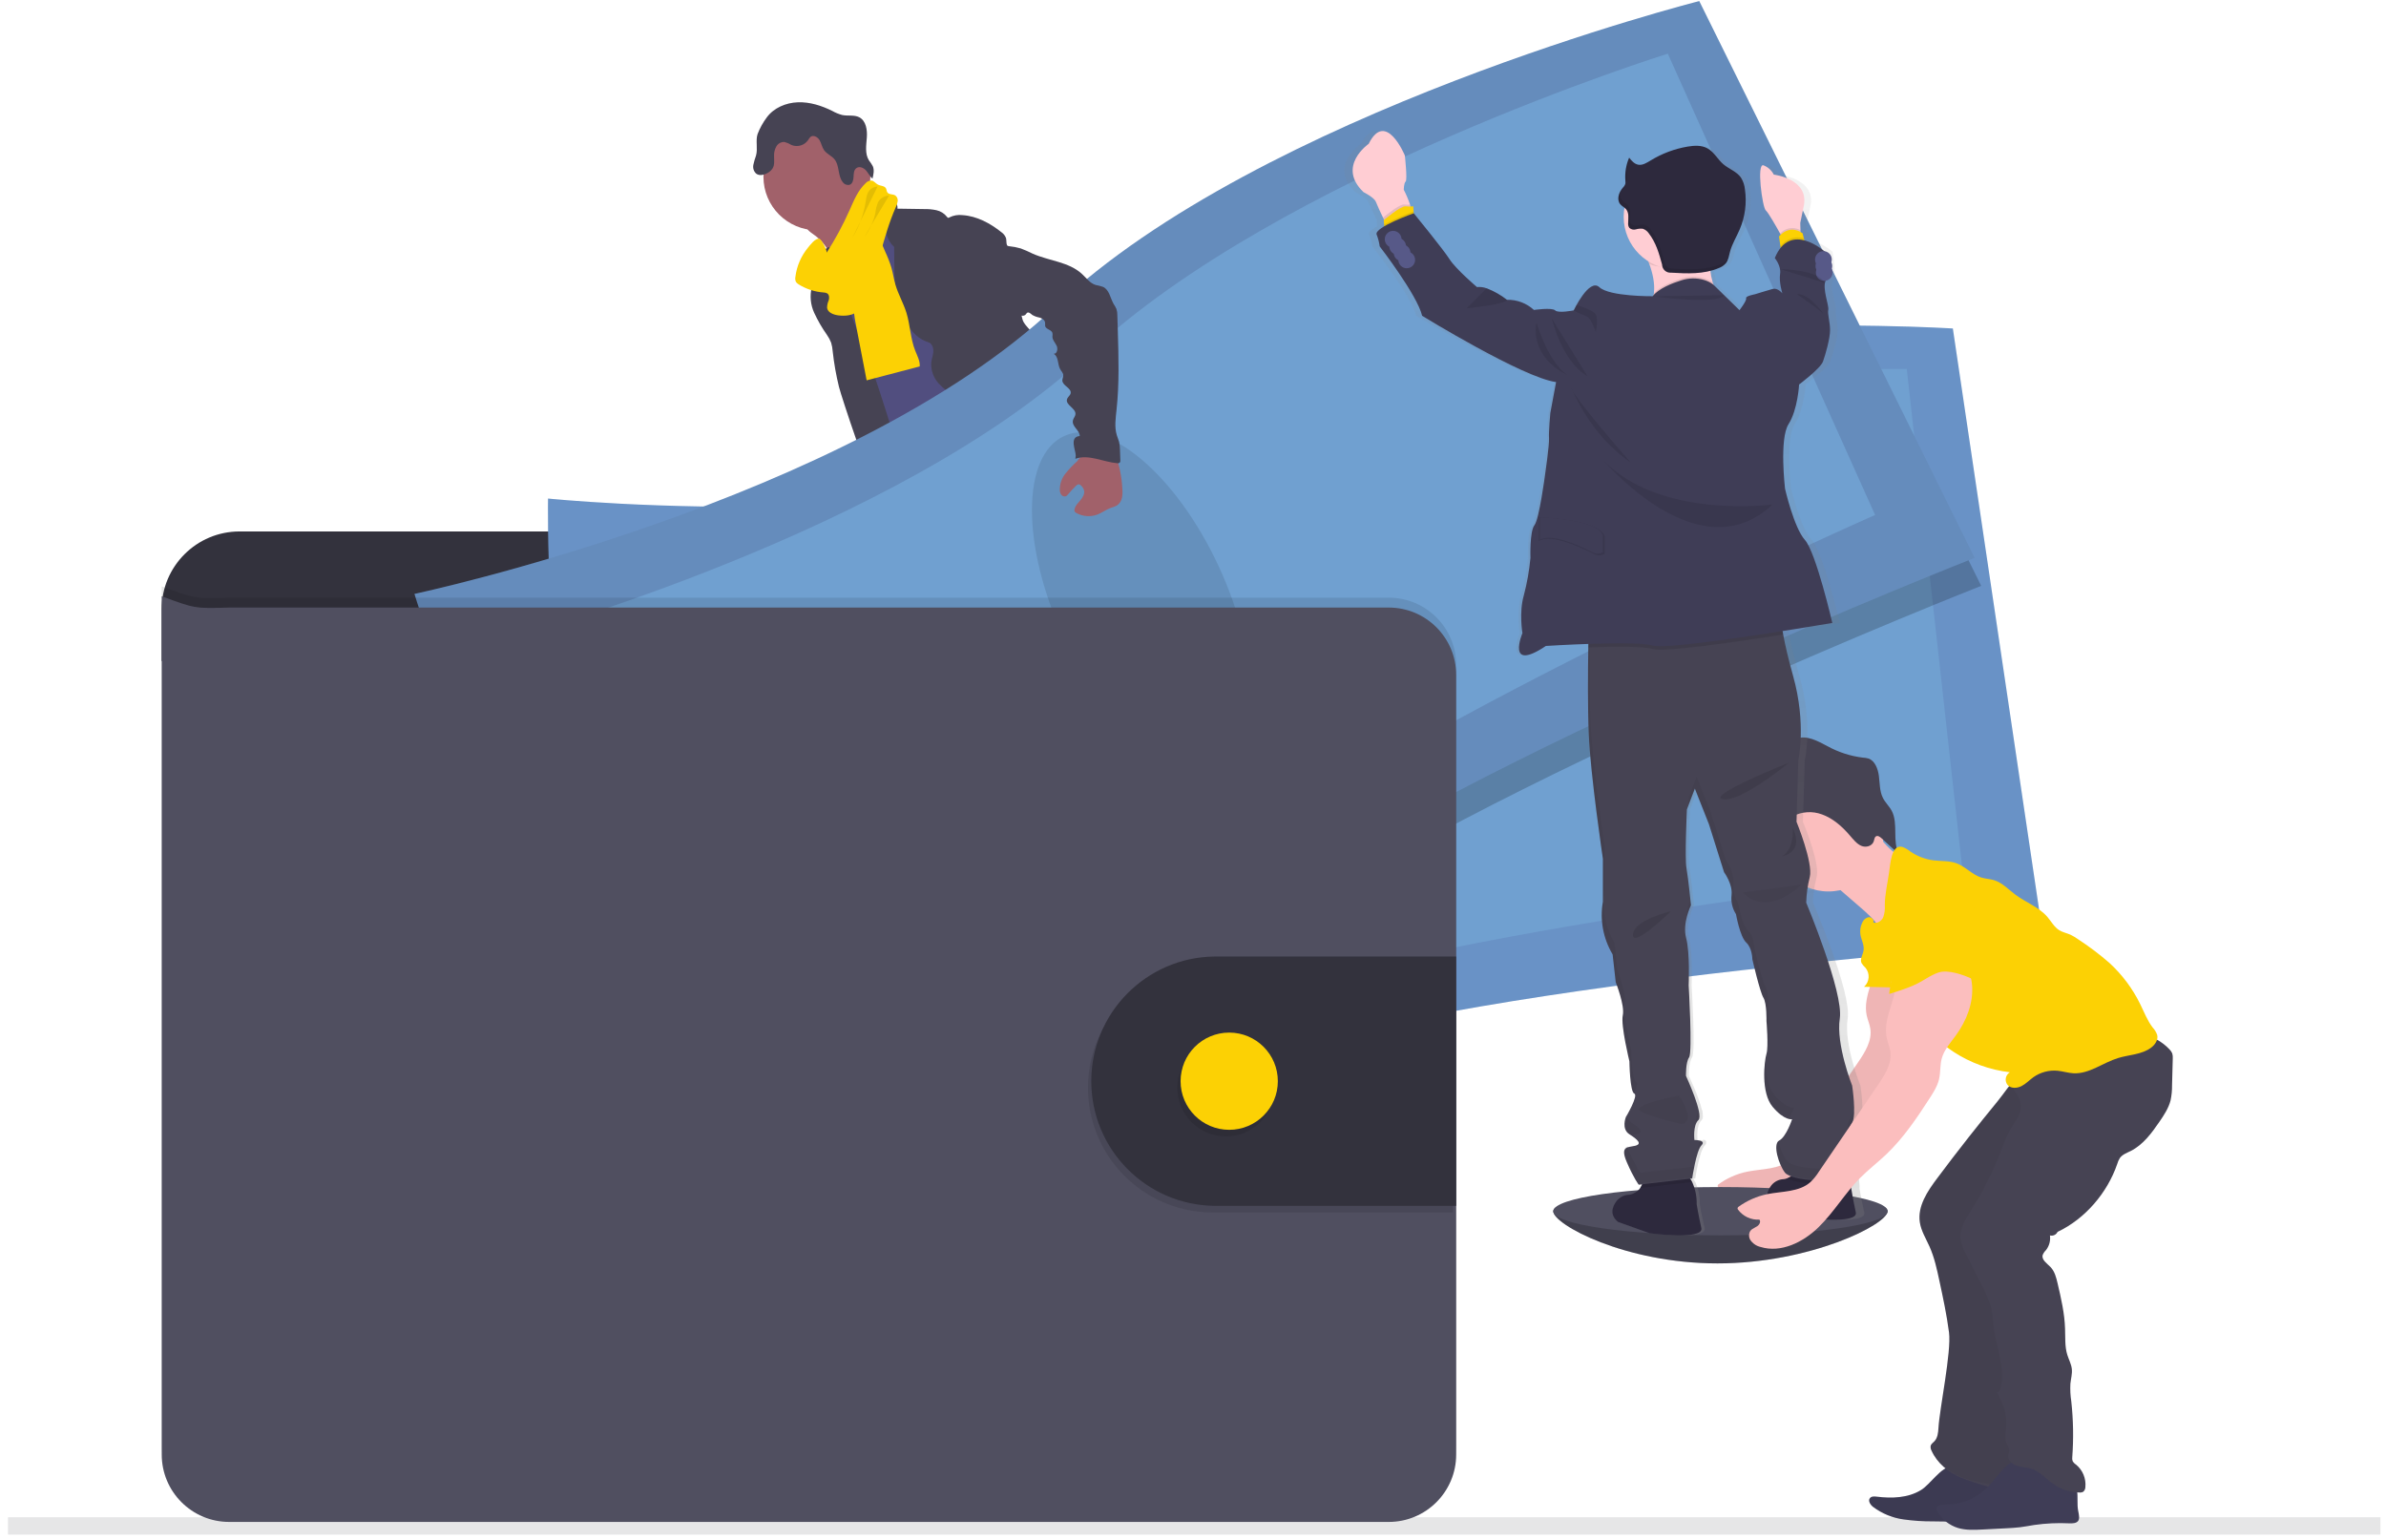 <?xml version="1.0" encoding="UTF-8"?>
<svg width="285px" height="184px" viewBox="0 0 285 184" version="1.1" xmlns="http://www.w3.org/2000/svg" xmlns:xlink="http://www.w3.org/1999/xlink">
    <!-- Generator: Sketch 63.1 (92452) - https://sketch.com -->
    <title>undraw_wallet_aym5 (1)</title>
    <desc>Created with Sketch.</desc>
    <defs>
        <linearGradient x1="49.988%" y1="99.994%" x2="49.988%" y2="-0.007%" id="linearGradient-1">
            <stop stop-color="#808080" stop-opacity="0.25" offset="0%"></stop>
            <stop stop-color="#808080" stop-opacity="0.12" offset="54%"></stop>
            <stop stop-color="#808080" stop-opacity="0.1" offset="100%"></stop>
        </linearGradient>
    </defs>
    <g id="Delegate" stroke="none" stroke-width="1" fill="none" fill-rule="evenodd">
        <g id="Delegate---Onboarding2" transform="translate(-75, -281)">
            <g id="Group-3-Copy">
                <g id="undraw_wallet_aym5-(1)" transform="translate(53, 249)">
                    <rect id="Rectangle" fill="#85848B" fill-rule="nonzero" opacity="0.2" x="22.95" y="213.278" width="283.387" height="2.071"></rect>
                    <path d="M247.466,176.712 C247.466,178.305 238.181,182.949 227.151,182.949 C216.122,182.949 207.527,178.305 207.527,176.712 C207.527,175.119 216.467,175.632 227.507,175.632 C238.548,175.632 247.466,175.117 247.466,176.712 Z" id="Path" fill="#504F60" fill-rule="nonzero"></path>
                    <path d="M247.466,176.712 C247.466,178.305 238.181,182.949 227.151,182.949 C216.122,182.949 207.527,178.305 207.527,176.712" id="Path" fill="#000000" fill-rule="nonzero" opacity="0.2"></path>
                    <path d="M136.391,147.482 C138.181,147.712 140.038,147.857 141.753,147.301 C142.023,147.218 142.32,147.031 142.293,146.761 C142.273,146.663 142.232,146.571 142.171,146.491 C141.525,145.522 140.982,144.488 140.551,143.405 C140.534,143.349 140.499,143.299 140.451,143.265 C140.395,143.244 140.334,143.244 140.279,143.265 C139.487,143.473 138.804,143.983 138.019,144.202 C137.618,144.312 137.2,144.343 136.787,144.293 C136.431,144.253 135.945,143.959 135.621,143.996 C135.805,145.176 136.253,146.278 136.391,147.482 Z" id="Path" fill="#FCD104" fill-rule="nonzero"></path>
                    <path d="M170.246,144.493 C171.426,143.683 172.649,142.833 173.345,141.583 C173.395,141.508 173.424,141.421 173.429,141.332 C173.417,141.243 173.383,141.16 173.329,141.089 C172.666,140.034 171.811,139.112 170.81,138.37 C170.288,138.739 169.816,139.174 169.406,139.666 C169.109,139.979 168.288,140.476 168.28,140.954 C168.28,141.224 168.593,141.537 168.739,141.764 C168.936,142.055 169.123,142.352 169.301,142.655 C169.403,142.803 170.34,144.434 170.246,144.493 Z" id="Path" fill="#FCD104" fill-rule="nonzero"></path>
                    <path d="M143.408,151.097 C143.429,151.376 143.353,151.652 143.192,151.88 C143.066,152.007 142.91,152.1 142.738,152.15 C140.235,153.047 137.338,151.929 134.841,152.812 C134.328,152.993 133.842,153.255 133.326,153.428 C132.711,153.612 132.077,153.725 131.436,153.762 C130.553,153.846 129.665,153.9 128.779,153.924 C128.106,153.972 127.43,153.913 126.776,153.749 C126.114,153.579 125.555,153.137 125.24,152.531 C125.104,152.263 125.077,151.952 125.164,151.664 C125.203,151.566 125.259,151.474 125.329,151.394 C125.498,151.205 125.697,151.043 125.917,150.917 L126.838,150.323 C127.27,150.017 127.739,149.769 128.234,149.583 C128.598,149.464 128.984,149.413 129.354,149.313 C130.648,148.935 131.636,147.909 132.554,146.923 L133.807,145.587 C133.924,145.44 134.072,145.321 134.241,145.238 C134.415,145.18 134.6,145.163 134.781,145.187 C135.998,145.274 137.173,145.668 138.197,146.332 C138.458,146.528 138.741,146.695 139.039,146.829 C139.774,147.115 140.716,146.899 141.394,146.537 C141.715,146.364 141.645,146.267 141.78,145.959 C141.915,145.652 142.244,145.454 142.53,145.735 C142.617,145.832 142.678,145.949 142.709,146.075 C142.979,146.966 142.876,147.925 142.876,148.859 C142.868,149.005 142.886,149.151 142.93,149.291 C142.999,149.432 143.081,149.566 143.176,149.691 C143.195,149.724 143.212,149.758 143.227,149.793 C143.392,150.207 143.454,150.654 143.408,151.097 Z" id="Path" fill="#514E7F" fill-rule="nonzero"></path>
                    <path d="M143.408,151.097 C143.429,151.376 143.353,151.652 143.192,151.88 C143.066,152.007 142.91,152.1 142.738,152.15 C140.235,153.047 137.338,151.929 134.841,152.812 C134.328,152.993 133.842,153.255 133.326,153.428 C132.711,153.612 132.077,153.725 131.436,153.762 C130.553,153.846 129.665,153.9 128.779,153.924 C128.106,153.972 127.43,153.913 126.776,153.749 C126.114,153.579 125.555,153.137 125.24,152.531 C125.104,152.263 125.077,151.952 125.164,151.664 C125.203,151.566 125.259,151.474 125.329,151.394 C125.474,151.7 125.58,152.105 125.672,152.25 C125.922,152.687 126.349,152.995 126.843,153.095 C127.209,153.118 127.575,153.071 127.923,152.958 C130.191,152.396 132.602,152.388 134.781,151.538 C135.529,151.243 136.242,150.852 137.028,150.674 C137.813,150.495 138.648,150.544 139.458,150.476 C140.738,150.374 141.977,149.988 143.238,149.785 C143.401,150.202 143.459,150.653 143.408,151.097 L143.408,151.097 Z" id="Path" fill="#464353" fill-rule="nonzero"></path>
                    <path d="M175.978,144.329 C175.859,145.279 175.257,146.097 174.596,146.791 C173.934,147.485 173.186,148.109 172.66,148.908 C172.012,149.899 171.72,151.127 170.878,151.964 C170.554,152.268 170.191,152.527 169.798,152.734 C169.357,152.994 168.891,153.208 168.407,153.374 C167.149,153.776 165.794,153.684 164.479,153.587 C164.052,153.583 163.629,153.501 163.231,153.347 C163.05,153.254 162.877,153.148 162.713,153.028 C162.383,152.825 162.106,152.548 161.903,152.218 C161.803,152.039 161.775,151.828 161.825,151.629 C161.9,151.41 162.029,151.213 162.2,151.057 C162.496,150.749 162.813,150.463 163.15,150.201 C163.612,149.903 164.029,149.539 164.387,149.121 C164.606,148.791 164.768,148.426 164.865,148.041 C165.056,147.367 165.173,146.675 165.213,145.976 C165.212,145.511 165.259,145.048 165.356,144.593 C165.556,143.88 166.085,143.243 166.026,142.506 C166.002,142.4 166.011,142.29 166.053,142.19 C166.116,142.112 166.203,142.058 166.301,142.036 C166.714,141.872 167.149,141.771 167.592,141.737 C168.042,141.705 168.482,141.878 168.791,142.206 C168.974,142.428 169.096,142.746 169.366,142.833 C169.499,142.869 169.64,142.875 169.776,142.849 C170.44,142.781 171.142,142.698 171.666,142.268 C172.155,141.829 172.439,141.206 172.449,140.549 C172.449,140.303 172.338,140.046 172.719,140.009 C173.005,139.971 173.232,140.279 173.378,140.468 C173.904,141.172 174.444,141.909 174.641,142.768 C174.718,142.738 174.799,142.723 174.882,142.722 C175.224,142.719 175.545,142.883 175.743,143.162 C175.958,143.51 176.041,143.924 175.978,144.329 L175.978,144.329 Z" id="Path" fill="#514E7F" fill-rule="nonzero"></path>
                    <path d="M175.978,144.329 C175.859,145.279 175.257,146.097 174.596,146.791 C173.934,147.485 173.186,148.109 172.66,148.908 C172.012,149.899 171.72,151.127 170.878,151.964 C170.554,152.268 170.191,152.527 169.798,152.734 C169.357,152.994 168.891,153.208 168.407,153.374 C167.149,153.776 165.794,153.684 164.479,153.587 C164.052,153.583 163.629,153.501 163.231,153.347 C163.05,153.254 162.877,153.148 162.713,153.028 C162.383,152.825 162.106,152.548 161.903,152.218 C162.156,152.096 162.432,152.03 162.713,152.024 C163.296,152.056 163.723,152.607 164.282,152.777 C165.078,153.017 165.872,152.456 166.679,152.264 C167.206,152.14 167.759,152.172 168.28,151.994 C168.714,151.826 169.116,151.583 169.466,151.276 C169.945,150.933 170.372,150.522 170.732,150.055 C171.031,149.589 171.28,149.092 171.474,148.573 C171.901,147.578 172.403,146.618 172.976,145.7 C173.06,145.555 173.163,145.421 173.281,145.301 C173.408,145.184 173.551,145.103 173.694,145.001 C174.234,144.593 174.458,143.921 174.647,143.262 C174.698,143.062 174.769,142.867 174.86,142.681 C175.202,142.678 175.524,142.843 175.721,143.122 C175.954,143.478 176.045,143.908 175.978,144.329 L175.978,144.329 Z" id="Path" fill="#464353" fill-rule="nonzero"></path>
                    <path d="M119.362,60.148 C120.034,60.651 120.587,61.297 120.982,62.038 C121.36,62.778 123.539,68.518 123.412,69.352 C124.122,68.637 126.922,68.521 127.64,67.805 C127.94,67.505 129.557,66.01 129.8,65.661 C130.043,65.313 131.846,64.581 132.044,64.214 C132.781,62.894 126.816,57.891 127.58,56.587 C127.623,56.527 127.644,56.455 127.643,56.381 C127.625,56.32 127.59,56.265 127.543,56.222 C127.054,55.723 126.406,55.412 125.817,55.042 C125.229,54.672 124.662,54.157 124.502,53.476 C123.941,53.735 123.426,54.083 122.977,54.508 C121.883,55.445 120.807,56.402 119.75,57.378 C119.337,57.761 118.538,58.271 118.346,58.82 C118.12,59.408 118.967,59.827 119.362,60.148 Z" id="Path" fill="#A1616A" fill-rule="nonzero"></path>
                    <path d="M129.017,58.023 C128.102,58.638 127.247,59.338 126.463,60.113 C125.723,60.845 125.021,61.692 124.843,62.716 C124.767,63.118 124.778,63.526 124.716,63.933 C124.446,65.702 122.918,66.998 122.243,68.653 C122.047,69.164 121.903,69.693 121.813,70.232 C121.624,71.255 121.52,72.292 121.503,73.332 C121.487,74.339 122.475,75.033 122.837,75.973 C123.198,76.912 123.296,77.879 123.479,78.843 C123.825,80.663 124.459,82.418 125.099,84.162 C126.43,87.839 130.745,98.005 132.076,101.685 C136.156,100.661 147.015,98.31 150.628,96.152 C151.832,95.434 142.271,87.332 143.559,86.773 C143.708,86.749 143.838,86.657 143.909,86.524 C143.98,86.391 143.985,86.232 143.921,86.095 C142.633,80.463 138.605,75.835 136.777,70.351 C136.142,68.448 135.003,66.822 134.139,65.013 C133.356,63.374 132.937,61.563 132,60.005 C131.824,59.684 131.593,59.396 131.317,59.154 C131.084,58.975 130.831,58.822 130.564,58.698 C130.029,58.439 129.533,58.285 129.017,58.023 Z" id="Path" fill="#514E7F" fill-rule="nonzero"></path>
                    <circle id="Oval" fill="#A1616A" fill-rule="nonzero" cx="119.578" cy="53.123" r="6.386"></circle>
                    <path d="M126.074,56.122 C126.725,55.521 127.68,55.384 128.474,55.777 C128.906,56.001 129.284,56.454 129.187,56.93 L132.354,56.978 C132.858,56.964 133.362,57.011 133.855,57.116 C134.352,57.224 134.795,57.502 135.108,57.902 C135.146,57.953 135.189,58.015 135.254,58.023 C135.307,58.024 135.358,58.007 135.4,57.974 C135.887,57.73 136.436,57.636 136.976,57.704 C138.688,57.815 140.27,58.671 141.612,59.74 C141.854,59.907 142.042,60.14 142.152,60.413 C142.263,60.772 142.131,61.223 142.422,61.479 C142.422,64.449 143.443,67.225 144.123,70.119 C144.245,70.635 144.739,71.091 145.082,71.496 C145.505,71.945 145.851,72.461 146.105,73.024 C146.683,74.525 145.886,76.291 146.448,77.798 C146.686,78.435 147.145,78.959 147.528,79.512 C148.033,80.151 148.353,80.917 148.451,81.726 C148.476,82.088 148.43,82.453 148.451,82.806 C148.488,83.293 148.578,83.774 148.721,84.24 C148.952,85.111 149.193,85.982 149.445,86.851 C149.855,88.255 150.39,89.77 151.648,90.518 C148.611,91.033 145.409,91.538 142.514,90.482 C142.11,90.345 141.727,90.153 141.375,89.913 C140.33,89.168 139.825,87.893 139.374,86.689 C138.872,85.339 138.362,83.965 138.259,82.528 C138.26,82.071 138.195,81.617 138.067,81.178 C137.773,80.395 136.987,79.923 136.274,79.488 C135.469,79.047 134.74,78.48 134.114,77.809 C133.487,77.125 133.17,76.212 133.24,75.287 C133.294,74.841 133.469,74.412 133.485,73.964 C133.502,73.516 133.302,73.003 132.872,72.884 C130.661,72.214 129.605,69.595 129.114,67.338 C128.902,66.171 128.807,64.987 128.831,63.801 L128.801,61.498 C128.184,60.937 127.825,60.147 127.807,59.314 C127.837,59.073 127.832,58.829 127.794,58.59 C127.687,58.297 127.513,58.034 127.286,57.821 C126.798,57.319 126.389,56.747 126.074,56.122 Z" id="Path" fill="#464353" fill-rule="nonzero"></path>
                    <path d="M119.273,63.423 C119.2,64.136 119.362,64.868 119.202,65.567 C119.14,65.837 119.032,66.107 118.954,66.358 C118.715,67.364 118.818,68.422 119.248,69.363 C119.678,70.295 120.192,71.185 120.785,72.023 C120.985,72.308 121.15,72.618 121.276,72.943 C121.378,73.285 121.441,73.637 121.465,73.994 C121.621,75.423 121.872,76.841 122.216,78.238 C122.518,79.448 125.952,89.789 126.752,90.747 C126.897,90.959 127.116,91.109 127.367,91.166 C127.548,91.172 127.728,91.135 127.891,91.058 L129.511,90.437 C129.649,90.394 129.776,90.325 129.886,90.231 C130.038,90.054 130.121,89.828 130.118,89.594 C130.235,88.277 126.792,77.863 126.355,76.618 C125.032,72.86 123.271,69.236 122.41,65.345 C122.17,64.265 122.043,62.602 121.252,61.741 C120.925,61.385 121.036,61.536 120.644,61.722 C120.446,61.808 120.255,61.908 120.072,62.022 C119.608,62.344 119.314,62.859 119.273,63.423 L119.273,63.423 Z" id="Path" fill="#464353" fill-rule="nonzero"></path>
                    <g id="Group" transform="translate(0.146, 0.208)"></g>
                    <path d="M124.189,70.554 C124.624,72.851 125.072,75.144 125.518,77.441 L131.857,75.781 C131.909,75.117 131.555,74.501 131.317,73.891 C130.739,72.441 130.726,70.826 130.259,69.336 C129.905,68.202 129.29,67.16 128.957,66.018 C128.766,65.354 128.669,64.668 128.48,63.995 C128.277,63.335 128.028,62.69 127.734,62.065 C127.378,61.158 126.914,60.298 126.352,59.503 C125.542,59.805 124.678,60.156 124.216,60.888 C123.979,61.3 123.844,61.763 123.822,62.238 C123.711,63.661 124.227,65.092 124.057,66.506 C123.882,67.854 123.926,69.221 124.189,70.554 Z" id="Path" fill="#FCD104" fill-rule="nonzero"></path>
                    <path d="M131.963,101.118 C132.319,102.468 131.803,103.888 131.382,105.224 C130.748,107.238 130.316,109.309 130.091,111.407 C130.064,111.941 129.957,112.468 129.773,112.971 C129.573,113.422 129.233,113.802 129.001,114.232 C128.363,115.36 128.38,116.737 128.517,118.028 C128.609,118.878 128.747,119.726 128.917,120.563 C129.125,121.586 129.381,122.656 129.082,123.655 C129.584,123.544 129.924,124.195 129.892,124.705 C129.859,125.215 129.695,125.785 129.94,126.225 C130.561,126.452 130.567,127.305 130.548,127.967 C130.558,129.114 130.703,130.255 130.98,131.369 C131.919,135.887 132.917,140.392 133.971,144.885 C136.253,145.592 138.918,146.329 141.094,145.349 C141.499,145.168 141.904,144.879 141.996,144.442 C142.019,144.206 141.99,143.968 141.909,143.745 L140.878,139.992 C140.627,139.085 140.376,138.148 140.508,137.217 C140.608,136.523 140.91,135.775 140.57,135.162 C140.454,134.951 140.27,134.787 140.135,134.587 C139.595,133.796 139.879,132.737 139.922,131.779 C139.939,131.564 139.924,131.347 139.879,131.136 C139.805,130.89 139.702,130.653 139.571,130.432 C138.719,128.777 138.309,126.929 138.383,125.069 C138.415,124.832 138.383,124.59 138.289,124.37 C138.223,124.279 138.164,124.184 138.113,124.084 C138.073,123.911 138.093,123.729 138.17,123.568 C137.86,123.333 137.581,123.061 137.338,122.758 C137.642,122.57 137.842,122.252 137.881,121.897 C137.92,121.542 137.793,121.188 137.538,120.938 C137.763,120.893 137.943,120.726 138.004,120.505 C138.065,120.284 137.996,120.048 137.827,119.894 C137.695,119.802 137.519,119.761 137.425,119.624 C137.279,119.424 137.398,119.146 137.516,118.932 L138.146,117.796 C138.615,116.951 138.721,115.906 139.226,115.096 C139.949,113.916 140.422,112.601 140.889,111.299 L142.706,106.286 L143.929,107.347 C144.336,107.658 144.678,108.047 144.933,108.491 C145.107,108.931 145.217,109.393 145.26,109.863 C145.708,112.585 147.42,114.944 148.055,117.626 C148.195,118.222 148.289,118.849 148.632,119.359 C148.755,119.516 148.865,119.682 148.962,119.856 C149.051,120.121 149.098,120.399 149.099,120.679 C149.214,121.789 149.805,122.794 150.719,123.433 C151.322,123.846 152.069,124.13 152.396,124.783 C152.461,124.986 152.552,125.179 152.666,125.358 C152.958,125.709 153.587,125.75 153.711,126.19 C153.781,126.436 153.652,126.73 153.789,126.946 C153.868,127.046 153.971,127.123 154.089,127.17 L155.847,128.048 C157.812,129.03 158.817,131.288 160.267,132.932 C160.767,133.467 161.211,134.054 161.59,134.681 C162.216,135.802 162.505,137.209 163.563,137.921 C163.848,138.069 164.107,138.261 164.33,138.491 C164.662,138.929 164.541,139.541 164.57,140.092 C164.6,140.643 165.021,141.299 165.545,141.132 C165.362,141.799 165.362,142.503 165.545,143.17 C167.845,143.052 170.038,142.164 171.771,140.648 C172.284,140.2 172.778,139.628 172.784,138.947 C172.792,138.83 172.765,138.713 172.708,138.61 C172.604,138.477 172.468,138.374 172.311,138.31 C170.667,137.419 170.173,135.354 169.341,133.677 C168.615,132.197 167.54,130.923 166.641,129.549 C164.687,126.592 163.353,123.015 160.396,121.063 C159.746,120.633 158.99,120.253 158.663,119.543 C158.482,119.146 158.46,118.692 158.317,118.282 C158.174,117.871 157.831,117.472 157.394,117.472 C157.637,116.878 157.588,116.154 157.604,115.511 C157.621,115.226 157.588,114.94 157.507,114.666 C157.395,114.372 157.249,114.091 157.073,113.829 C156.301,112.523 155.915,111.025 155.96,109.509 C155.982,108.729 156.119,107.924 155.885,107.179 C155.766,106.804 155.558,106.461 155.415,106.099 C155.199,105.444 155.085,104.759 155.077,104.069 L154.915,101.474 C154.891,100.61 154.779,99.751 154.58,98.909 C154.04,96.895 153.5,88.457 151.651,87.507 C149.801,86.557 146.624,93.05 144.542,93.177 C143.621,93.215 142.711,93.391 141.842,93.698 C140.457,94.217 139.296,95.183 138.164,96.128 L134.336,99.344 C133.526,100.011 132.856,100.648 131.963,101.118 Z" id="Path" fill="#464353" fill-rule="nonzero"></path>
                    <path d="M113.586,46.032 C114.429,44.882 115.876,44.272 117.302,44.221 C118.727,44.169 120.131,44.618 121.408,45.252 C121.785,45.466 122.188,45.632 122.607,45.743 C123.282,45.881 124.033,45.698 124.643,46.013 C125.453,46.443 125.609,47.536 125.539,48.443 C125.469,49.351 125.299,50.358 125.782,51.143 C125.954,51.367 126.11,51.603 126.249,51.848 C126.457,52.315 126.336,52.855 126.212,53.349 C125.896,53.079 125.717,52.672 125.437,52.358 C125.156,52.045 124.667,51.835 124.319,52.07 C123.971,52.304 123.976,52.731 123.957,53.114 C123.938,53.498 123.841,53.957 123.479,54.081 C123.17,54.151 122.849,54.026 122.669,53.765 C122.051,53.009 122.299,51.802 121.686,51.041 C121.338,50.609 120.758,50.398 120.436,49.945 C120.182,49.588 120.118,49.135 119.896,48.751 C119.675,48.368 119.159,48.087 118.816,48.352 C118.699,48.463 118.602,48.594 118.527,48.738 C118.087,49.368 117.272,49.614 116.556,49.332 C116.291,49.169 116.004,49.044 115.703,48.962 C115.302,48.942 114.924,49.151 114.728,49.502 C114.535,49.845 114.441,50.236 114.458,50.63 C114.458,51.17 114.556,51.746 114.248,52.178 C114.131,52.34 113.984,52.479 113.816,52.588 C113.365,52.877 112.736,53.071 112.32,52.742 C112.033,52.475 111.907,52.078 111.985,51.694 C112.066,51.318 112.173,50.949 112.304,50.587 C112.541,49.75 112.231,48.808 112.49,48.02 C112.762,47.309 113.131,46.641 113.586,46.032 L113.586,46.032 Z" id="Path" fill="#464353" fill-rule="nonzero"></path>
                    <path d="M117.007,65.081 C116.967,65.278 116.987,65.482 117.067,65.667 C117.147,65.792 117.256,65.897 117.385,65.972 C118.293,66.537 119.326,66.872 120.393,66.947 C120.538,66.949 120.681,66.986 120.809,67.055 C121.063,67.222 121.079,67.595 120.984,67.892 C120.858,68.172 120.793,68.475 120.793,68.783 C120.871,69.347 121.541,69.593 122.105,69.676 C122.896,69.776 123.763,69.725 124.389,69.231 C124.813,68.844 125.137,68.359 125.331,67.819 C126.881,64.257 127.424,60.321 128.993,56.77 C129.111,56.538 129.191,56.288 129.227,56.03 C129.261,55.767 129.149,55.507 128.936,55.35 C128.644,55.169 128.191,55.272 127.994,54.988 C127.896,54.845 127.907,54.651 127.821,54.5 C127.64,54.178 127.165,54.23 126.841,54.043 C126.587,53.908 126.411,53.63 126.128,53.576 C125.846,53.56 125.572,53.678 125.391,53.895 C124.47,54.753 123.987,55.971 123.474,57.121 C122.69,58.884 121.773,60.585 120.731,62.208 C120.852,62.019 120.147,60.588 119.872,60.526 C119.389,60.429 118.77,61.277 118.508,61.592 C117.687,62.589 117.166,63.799 117.007,65.081 L117.007,65.081 Z" id="Path" fill="#FCD104" fill-rule="nonzero"></path>
                    <path d="M126.816,54.294 C126.423,54.301 126.055,54.486 125.815,54.797 C125.526,55.172 125.469,55.669 125.396,56.147 C125.15,57.661 124.61,59.112 123.806,60.418" id="Path" fill="#000000" fill-rule="nonzero" opacity="0.1"></path>
                    <path d="M128.193,55.372 C127.649,55.384 127.151,55.682 126.884,56.157 C126.705,56.582 126.594,57.032 126.554,57.491 C126.323,58.509 125.876,59.465 125.245,60.296" id="Path" fill="#000000" fill-rule="nonzero" opacity="0.1"></path>
                    <path d="M192.362,108.157 L192.362,104.803 C192.362,99.663 188.192,95.496 183.052,95.496 L50.62,95.496 C45.479,95.496 41.31,99.663 41.31,104.803 L41.31,110.986 L192.362,108.157 Z" id="Path" fill="#33323D" fill-rule="nonzero"></path>
                    <path d="M87.461,91.565 C87.461,91.565 87.083,115.017 91.241,122.734 C95.399,130.451 97.181,164.02 97.181,164.02 C97.181,164.02 140.77,168.529 171.145,158.62 C201.52,148.711 266.153,144.658 266.153,144.658 L255.261,71.248 C255.261,71.248 201.452,67.797 170.843,82.396 C140.233,96.995 87.461,91.565 87.461,91.565 Z" id="Path" fill="#74A2DB" fill-rule="nonzero"></path>
                    <path d="M87.461,91.565 C87.461,91.565 87.083,115.017 91.241,122.734 C95.399,130.451 97.181,164.02 97.181,164.02 C97.181,164.02 140.77,168.529 171.145,158.62 C201.52,148.711 266.153,144.658 266.153,144.658 L255.261,71.248 C255.261,71.248 201.452,67.797 170.843,82.396 C140.233,96.995 87.461,91.565 87.461,91.565 Z" id="Path" fill="#000000" fill-rule="nonzero" opacity="0.1"></path>
                    <path d="M97.108,100.132 C97.108,100.132 95.745,119.483 99.166,125.666 C102.587,131.849 102.746,159.451 102.746,159.451 C102.746,159.451 141.974,161.271 169.879,151.772 C197.783,142.274 256.422,136.112 256.422,136.112 L249.758,76.078 C249.758,76.078 201.239,75.578 172.922,88.949 C144.604,102.319 97.108,100.132 97.108,100.132 Z" id="Path" fill="#70A0D0" fill-rule="nonzero"></path>
                    <ellipse id="Oval" fill="#000000" fill-rule="nonzero" opacity="0.1" transform="translate(169.791, 119.105) rotate(-7.1) translate(-169.791, -119.105) " cx="169.791" cy="119.105" rx="10.184" ry="21.843"></ellipse>
                    <path d="M225.761,35.486 C225.761,35.486 173.486,48.716 148.835,72.004 C124.184,95.291 72.29,106.318 72.29,106.318 C72.29,106.318 79.126,128.752 85.45,134.822 C91.773,140.891 103.766,172.298 103.766,172.298 C103.766,172.298 146.634,163.21 172.5,144.45 C198.366,125.69 258.649,101.998 258.649,101.998 L225.761,35.486 Z" id="Path" fill="#000000" fill-rule="nonzero" opacity="0.2"></path>
                    <path d="M71.504,102.959 C71.504,102.959 78.338,125.396 84.656,131.466 C90.974,137.535 102.973,168.939 102.973,168.939 C102.973,168.939 145.846,159.854 171.715,141.094 C197.583,122.334 257.861,98.65 257.861,98.65 L224.972,32.13 C224.972,32.13 172.7,45.36 148.049,68.648 C123.398,91.935 71.504,102.959 71.504,102.959 Z" id="Path" fill="#709BD0" fill-rule="nonzero"></path>
                    <path d="M71.504,102.959 C71.504,102.959 78.338,125.396 84.656,131.466 C90.974,137.535 102.973,168.939 102.973,168.939 C102.973,168.939 145.846,159.854 171.715,141.094 C197.583,122.334 257.861,98.65 257.861,98.65 L224.972,32.13 C224.972,32.13 172.7,45.36 148.049,68.648 C123.398,91.935 71.504,102.959 71.504,102.959 Z" id="Path" fill="#000000" fill-rule="nonzero" opacity="0.1"></path>
                    <path d="M83.306,108.154 C83.306,108.154 87.947,126.992 93.101,131.825 C98.256,136.658 106.871,162.875 106.871,162.875 C106.871,162.875 144.763,152.566 168.407,134.962 C192.051,117.358 245.975,93.525 245.975,93.525 L221.214,38.413 C221.214,38.413 174.884,52.823 152.034,74.239 C129.184,95.656 83.306,108.154 83.306,108.154 Z" id="Path" fill="#70A0D0" fill-rule="nonzero"></path>
                    <ellipse id="Oval" fill="#000000" fill-rule="nonzero" opacity="0.1" transform="translate(158.312, 103.907) rotate(-24.97) translate(-158.312, -103.907) " cx="158.312" cy="103.907" rx="10.184" ry="21.843"></ellipse>
                    <path d="M195.936,111.448 L195.936,204.598 C195.936,206.734 195.087,208.783 193.576,210.294 C192.065,211.804 190.016,212.652 187.88,212.652 L49.37,212.652 C44.922,212.651 41.318,209.045 41.318,204.598 L41.318,102.057 C45.287,103.532 45.287,103.532 49.37,103.407 L187.88,103.407 C192.323,103.407 195.927,107.005 195.936,111.448 Z" id="Path" fill="#000000" fill-rule="nonzero" opacity="0.1"></path>
                    <path d="M195.936,112.633 L195.936,205.783 C195.936,210.232 192.328,213.837 187.88,213.837 L49.37,213.837 C44.922,213.836 41.318,210.23 41.318,205.783 L41.318,103.24 C45.287,104.711 45.287,104.711 49.37,104.59 L187.88,104.59 C192.324,104.59 195.929,108.189 195.936,112.633 Z" id="Path" fill="#504F60" fill-rule="nonzero"></path>
                    <path d="M195.542,147.072 L195.542,176.861 L166.652,176.861 C158.504,176.751 151.957,170.115 151.957,161.966 C151.957,153.818 158.504,147.181 166.652,147.072 L195.542,147.072 Z" id="Path" fill="#000000" fill-rule="nonzero" opacity="0.1"></path>
                    <path d="M195.936,146.278 L195.936,176.072 L167.046,176.072 C158.898,175.963 152.351,169.326 152.351,161.178 C152.351,153.029 158.898,146.393 167.046,146.283 L195.936,146.278 Z" id="Path" fill="#33323D" fill-rule="nonzero"></path>
                    <circle id="Oval" fill="#000000" fill-rule="nonzero" opacity="0.1" cx="168.431" cy="161.968" r="5.808"></circle>
                    <circle id="Oval" fill="#FCD104" fill-rule="nonzero" cx="168.826" cy="161.179" r="5.808"></circle>
                    <path d="M246.083,146.021 C246.313,148.508 244.431,150.922 244.979,153.357 C245.098,153.878 245.322,154.37 245.403,154.896 C245.63,156.344 244.769,157.712 243.945,158.922 L236.871,169.301 C236.588,169.757 236.248,170.176 235.861,170.548 C234.511,171.752 232.481,171.628 230.704,171.987 C229.455,172.241 228.276,172.762 227.248,173.516 C227.159,173.592 227.145,173.724 227.216,173.818 C227.812,174.63 228.78,175.085 229.786,175.025 C229.973,175.271 229.786,175.63 229.516,175.805 C229.136,176.075 228.614,176.14 228.539,176.783 C228.512,177.007 228.557,177.234 228.668,177.431 C228.953,177.867 229.397,178.176 229.905,178.292 C232.354,179.04 235,177.725 236.833,175.935 C238.667,174.145 239.981,171.885 241.78,170.062 C242.776,169.055 243.907,168.191 244.933,167.214 C246.98,165.264 248.57,162.894 250.106,160.52 C250.568,159.805 251.033,159.071 251.227,158.242 C251.421,157.413 251.33,156.576 251.548,155.774 C251.834,154.721 252.604,153.884 253.244,153.001 C254.499,151.273 255.336,149.159 255.172,147.031 C255.007,144.904 253.687,142.8 251.678,142.077 C251.055,141.827 250.369,141.785 249.72,141.958 C248.897,142.212 248.289,142.892 247.728,143.543 L246.378,145.095 C246.041,145.436 245.775,145.84 245.595,146.283 C245.418,146.738 245.524,147.255 245.865,147.604" id="Path" fill="#FBBEBE" fill-rule="nonzero"></path>
                    <path d="M246.083,146.021 C246.313,148.508 244.431,150.922 244.979,153.357 C245.098,153.878 245.322,154.37 245.403,154.896 C245.63,156.344 244.769,157.712 243.945,158.922 L236.871,169.301 C236.588,169.757 236.248,170.176 235.861,170.548 C234.511,171.752 232.481,171.628 230.704,171.987 C229.455,172.241 228.276,172.762 227.248,173.516 C227.159,173.592 227.145,173.724 227.216,173.818 C227.812,174.63 228.78,175.085 229.786,175.025 C229.973,175.271 229.786,175.63 229.516,175.805 C229.136,176.075 228.614,176.14 228.539,176.783 C228.512,177.007 228.557,177.234 228.668,177.431 C228.953,177.867 229.397,178.176 229.905,178.292 C232.354,179.04 235,177.725 236.833,175.935 C238.667,174.145 239.981,171.885 241.78,170.062 C242.776,169.055 243.907,168.191 244.933,167.214 C246.98,165.264 248.57,162.894 250.106,160.52 C250.568,159.805 251.033,159.071 251.227,158.242 C251.421,157.413 251.33,156.576 251.548,155.774 C251.834,154.721 252.604,153.884 253.244,153.001 C254.499,151.273 255.336,149.159 255.172,147.031 C255.007,144.904 253.687,142.8 251.678,142.077 C251.055,141.827 250.369,141.785 249.72,141.958 C248.897,142.212 248.289,142.892 247.728,143.543 L246.378,145.095 C246.041,145.436 245.775,145.84 245.595,146.283 C245.418,146.738 245.524,147.255 245.865,147.604" id="Path" fill="#000000" fill-rule="nonzero" opacity="0.05"></path>
                    <path d="M251.438,210.038 C249.893,210.981 247.968,211.037 246.173,210.819 C245.884,210.784 245.541,210.762 245.363,210.986 C245.093,211.31 245.411,211.796 245.741,212.047 C246.8,212.842 248.044,213.354 249.356,213.535 C250.527,213.701 251.71,213.78 252.893,213.77 C256.133,213.827 259.373,213.881 262.562,213.416 C262.75,213.402 262.934,213.349 263.102,213.26 C263.307,213.115 263.45,212.898 263.501,212.652 C263.72,211.82 263.299,210.929 262.661,210.352 C262.024,209.774 261.206,209.453 260.407,209.142 L257.599,208.049 C256.94,207.792 255.884,207.112 255.169,207.166 C253.824,207.263 252.553,209.385 251.438,210.038 Z" id="Path" fill="#3F3D56" fill-rule="nonzero"></path>
                    <path d="M251.438,210.038 C249.893,210.981 247.968,211.037 246.173,210.819 C245.884,210.784 245.541,210.762 245.363,210.986 C245.093,211.31 245.411,211.796 245.741,212.047 C246.8,212.842 248.044,213.354 249.356,213.535 C250.527,213.701 251.71,213.78 252.893,213.77 C256.133,213.827 259.373,213.881 262.562,213.416 C262.75,213.402 262.934,213.349 263.102,213.26 C263.307,213.115 263.45,212.898 263.501,212.652 C263.72,211.82 263.299,210.929 262.661,210.352 C262.024,209.774 261.206,209.453 260.407,209.142 L257.599,208.049 C256.94,207.792 255.884,207.112 255.169,207.166 C253.824,207.263 252.553,209.385 251.438,210.038 Z" id="Path" fill="#000000" fill-rule="nonzero" opacity="0.05"></path>
                    <path d="M253.406,172.762 C252.237,174.317 251.027,176.113 251.316,178.038 C251.473,179.075 252.053,179.99 252.48,180.949 C253.058,182.25 253.36,183.649 253.657,185.042 C254.094,187.078 254.534,189.119 254.802,191.187 C255.107,193.523 253.673,200.281 253.541,202.632 C253.508,203.199 253.441,203.812 253.047,204.22 C252.893,204.382 252.688,204.512 252.617,204.722 C252.576,204.925 252.61,205.136 252.712,205.316 C253.371,206.801 254.718,207.908 256.222,208.54 C257.726,209.172 261.352,210.263 262.991,210.319 C263.207,210.343 263.425,210.314 263.628,210.236 C263.846,210.103 264.018,209.905 264.119,209.671 C265.294,207.425 264.165,199.438 264.182,196.903 C264.198,194.789 264.697,192.688 264.605,190.577 C264.53,188.881 264.065,187.223 263.912,185.533 C263.642,182.763 264.149,179.979 264.659,177.242 C265.048,175.141 265.44,173.04 265.939,170.967 C266.244,169.7 266.598,168.423 267.289,167.324 C267.829,166.452 268.588,165.723 269.217,164.894 C270.963,162.605 271.739,159.721 271.377,156.865 C271.339,156.595 267.327,157.883 266.973,158.036 C265.53,158.647 264.202,159.501 263.048,160.561 C262.119,161.447 261.387,162.629 260.574,163.62 C259.424,165.022 258.288,166.434 257.167,167.856 C255.887,169.482 254.633,171.117 253.406,172.762 Z" id="Path" fill="#464353" fill-rule="nonzero"></path>
                    <path d="M253.406,172.668 C252.237,174.223 251.027,176.021 251.316,177.944 C251.473,178.983 252.053,179.898 252.48,180.857 C253.058,182.156 253.36,183.557 253.657,184.947 C254.094,186.986 254.534,189.027 254.802,191.093 C255.107,193.431 253.673,200.186 253.541,202.538 C253.508,203.105 253.441,203.72 253.047,204.128 C252.893,204.287 252.688,204.417 252.617,204.628 C252.576,204.831 252.61,205.042 252.712,205.222 C253.371,206.709 254.718,207.814 256.222,208.462 C257.726,209.11 261.352,209.674 262.991,209.728 C263.207,209.752 263.425,209.723 263.628,209.644 C263.846,209.513 264.018,209.317 264.119,209.083 C265.294,206.836 264.165,199.363 264.182,196.825 C264.198,194.708 264.697,192.61 264.605,190.496 C264.53,188.8 264.065,187.142 263.912,185.455 C263.642,182.682 264.149,179.898 264.659,177.161 C265.048,175.063 265.44,172.962 265.939,170.886 C266.244,169.619 266.598,168.342 267.289,167.243 C267.829,166.371 268.588,165.642 269.217,164.813 C270.964,162.524 271.74,159.64 271.377,156.784 C271.339,156.514 267.327,157.802 266.973,157.955 C265.531,158.568 264.203,159.423 263.048,160.483 C262.119,161.366 261.387,162.548 260.574,163.539 C259.424,164.941 258.288,166.354 257.167,167.778 C255.887,169.391 254.633,171.021 253.406,172.668 Z" id="Path" fill="#000000" fill-rule="nonzero" opacity="0.05"></path>
                    <circle id="Oval" fill="#FBBEBE" fill-rule="nonzero" cx="240.397" cy="131.957" r="6.553"></circle>
                    <path d="M246.299,131.682 C247.523,133.633 249.486,135.003 251.74,135.478 L251.246,137.273 C250.393,140.357 249.434,143.618 247.053,145.757 C247.323,144.712 246.977,143.597 246.389,142.69 C245.8,141.782 244.974,141.07 244.164,140.365 L240.392,137.098 C240.283,137.009 240.191,136.901 240.122,136.779 C240.029,136.549 240.029,136.291 240.122,136.061 C240.602,134.565 241.974,133.631 243.092,132.621 C243.653,132.099 244.154,131.516 244.585,130.883 C245.338,129.808 245.805,130.888 246.299,131.682 Z" id="Path" fill="#FBBEBE" fill-rule="nonzero"></path>
                    <path d="M231.765,125.369 L231.617,124.138 C232.651,124.408 233.634,123.528 234.295,122.618 C234.957,121.708 235.57,120.636 236.577,120.255 C237.8,119.796 239.096,120.525 240.265,121.141 C241.574,121.867 243.01,122.335 244.496,122.518 C244.733,122.526 244.968,122.564 245.195,122.631 C245.957,122.901 246.318,123.857 246.429,124.724 C246.54,125.591 246.51,126.511 246.885,127.283 C247.155,127.869 247.658,128.304 247.965,128.882 C248.775,130.432 247.992,132.551 248.837,134.071 L246.737,132.146 C246.545,131.971 246.275,131.787 246.062,131.936 C245.894,132.054 245.881,132.311 245.813,132.516 C245.611,133.115 244.86,133.294 244.318,133.056 C243.775,132.818 243.378,132.303 242.968,131.833 C242.039,130.737 240.932,129.773 239.636,129.306 C238.487,128.876 237.208,128.961 236.126,129.538 C235.146,130.091 234.428,131.382 233.226,131.428 C231.579,131.49 230.893,128.423 230.132,127.211 C230.707,126.778 230.889,125.995 230.564,125.353 C230.675,125.307 231.741,125.18 231.765,125.369 Z" id="Path" fill="#464353" fill-rule="nonzero"></path>
                    <path d="M150.714,87.059 C150.188,87.527 149.701,88.038 149.259,88.587 C148.814,89.143 148.577,89.838 148.589,90.55 C148.591,90.756 148.657,90.957 148.778,91.125 C148.904,91.29 149.121,91.356 149.318,91.29 C149.427,91.234 149.519,91.153 149.588,91.052 C149.873,90.709 150.176,90.381 150.495,90.069 C150.611,89.953 150.765,89.832 150.922,89.875 C150.992,89.9 151.055,89.942 151.106,89.996 C151.287,90.153 151.419,90.36 151.486,90.59 C151.581,91.004 151.34,91.417 151.068,91.741 C150.795,92.065 150.474,92.375 150.363,92.783 C150.321,92.89 150.321,93.01 150.363,93.118 C150.415,93.195 150.488,93.257 150.574,93.296 C151.356,93.727 152.29,93.788 153.122,93.463 C153.662,93.245 154.143,92.869 154.699,92.675 C154.94,92.609 155.173,92.518 155.396,92.405 C155.717,92.191 155.94,91.858 156.014,91.479 C156.084,91.104 156.098,90.721 156.055,90.342 C155.987,88.875 155.673,87.43 155.126,86.068 C155.094,85.98 155.04,85.902 154.969,85.841 C154.888,85.792 154.794,85.766 154.699,85.768 C154.008,85.695 152.874,85.342 152.207,85.598 C151.974,85.726 151.773,85.905 151.619,86.122 C151.494,86.26 150.714,86.878 150.714,87.059 Z" id="Path" fill="#A1616A" fill-rule="nonzero"></path>
                    <path d="M150.495,86.449 C150.495,85.79 149.685,84.2 150.973,84.094 C150.973,83.39 149.977,82.952 150.163,82.204 C150.223,81.956 150.433,81.753 150.458,81.5 C150.539,80.779 149.237,80.387 149.453,79.696 C149.534,79.426 149.82,79.269 149.882,79.002 C150.028,78.378 148.913,78.1 148.892,77.46 C148.892,77.244 149.013,77.042 149.002,76.826 C149.002,76.556 148.767,76.351 148.638,76.116 C148.3,75.514 148.465,74.582 147.849,74.272 C148.257,74.307 148.389,73.702 148.222,73.332 C148.055,72.962 147.712,72.641 147.709,72.23 C147.729,72.082 147.729,71.931 147.709,71.782 C147.596,71.388 146.95,71.356 146.842,70.972 C146.828,70.825 146.824,70.677 146.829,70.529 C146.786,70.224 146.472,70.03 146.178,69.944 C145.872,69.892 145.578,69.786 145.309,69.633 C145.12,69.49 144.901,69.252 144.698,69.363 C144.623,69.409 144.585,69.495 144.528,69.56 C144.285,69.844 143.821,69.719 143.516,69.512 C142.614,68.899 142.166,67.8 141.974,66.728 C141.782,65.656 141.788,64.549 141.548,63.488 C141.474,63.157 141.377,62.832 141.256,62.516 C141.153,62.246 140.824,61.822 140.802,61.549 C140.754,60.928 142.039,61.352 142.528,61.414 C143.002,61.461 143.471,61.551 143.929,61.684 C144.417,61.869 144.896,62.079 145.363,62.313 C147.312,63.175 149.666,63.28 151.232,64.727 C151.748,65.202 152.183,65.826 152.852,66.042 C153.16,66.101 153.463,66.179 153.76,66.277 C154.502,66.625 154.618,67.611 155.023,68.324 C155.151,68.512 155.262,68.71 155.355,68.918 C155.433,69.162 155.47,69.417 155.463,69.674 L155.52,71.545 C155.612,74.679 155.704,77.822 155.369,80.938 C155.261,81.967 155.099,83.025 155.404,84.013 C155.485,84.283 155.598,84.537 155.674,84.81 C155.741,85.129 155.775,85.455 155.777,85.782 L155.82,86.994 C155.835,87.088 155.813,87.185 155.76,87.264 C155.669,87.338 155.549,87.367 155.434,87.342 C153.746,87.191 152.04,86.241 150.447,86.816" id="Path" fill="#464353" fill-rule="nonzero"></path>
                    <ellipse id="Oval" fill="#504F60" fill-rule="nonzero" cx="227.505" cy="176.712" rx="19.969" ry="2.886"></ellipse>
                    <path d="M244.685,176.853 C244.334,175.349 244.115,174.029 244.115,174.029 C244.115,174.029 244.196,172.392 243.462,171.164 L243.462,170.753 L243.462,170.753 L243.462,167.729 C243.671,167.18 243.926,166.65 244.226,166.145 C244.766,165.194 244.226,161.711 244.226,161.711 C244.226,161.711 242.209,156.8 242.698,153.684 C243.186,150.568 238.556,139.849 238.556,139.849 C238.584,138.815 238.73,137.788 238.991,136.787 C239.04,136.577 239.06,136.361 239.05,136.145 C239.05,136.118 239.05,136.094 239.05,136.067 C239.05,136.04 239.05,136.083 239.05,136.091 C238.98,134.036 237.354,130.186 237.354,130.186 L237.573,122.847 C237.573,122.847 238.61,118.527 236.92,112.709 C236.328,110.681 235.95,109.058 235.71,107.806 C235.683,107.665 235.656,107.536 235.634,107.398 C239.115,106.858 241.774,106.426 241.774,106.426 C241.774,106.426 239.755,97.978 238.391,96.498 C237.028,95.018 235.937,90.372 235.937,90.372 C235.937,90.372 235.227,84.407 236.374,82.663 C237.522,80.919 237.684,77.911 237.684,77.911 C237.684,77.911 240.3,76.021 240.629,75.165 C240.959,74.309 241.502,72.419 241.502,71.418 C241.502,70.416 241.175,69.528 241.283,68.988 C241.391,68.448 240.519,66.452 240.956,65.502 C241.069,65.21 241.128,64.9 241.129,64.587 C241.13,64.578 241.13,64.569 241.129,64.56 C241.129,64.56 241.129,64.56 241.129,64.56 C241.133,63.728 241.056,62.898 240.899,62.081 C240.143,61.442 239.259,60.97 238.307,60.696 L238.251,60.469 L238.102,59.875 C238.019,59.82 237.934,59.77 237.846,59.724 L237.846,59.508 L237.821,58.649 L238.232,56.722 C239.042,53.368 234.563,52.869 234.563,52.869 C234.291,52.354 233.839,51.958 233.294,51.756 C232.394,51.44 233.145,56.8 233.564,57.156 C233.879,57.426 234.857,59.095 235.329,59.921 L235.329,59.921 L235.405,60.056 C235.331,60.123 235.262,60.195 235.2,60.272 L235.37,61.436 L235.397,61.614 C235.1,61.983 234.859,62.393 234.681,62.832 C234.681,62.832 235.491,63.728 235.337,64.722 C235.184,65.715 235.589,66.976 235.607,67.044 C235.559,66.987 234.984,66.366 234.409,66.517 C233.834,66.668 232.227,67.152 232.227,67.152 C232.227,67.152 231.028,67.362 231.147,67.627 C231.266,67.892 230.337,69.053 230.337,69.053 L227.113,65.996 C227.081,65.904 227.046,65.813 227.019,65.726 C226.887,65.285 226.797,64.833 226.749,64.376 C227.1,64.293 227.445,64.183 227.78,64.049 C228.119,63.933 228.425,63.737 228.671,63.477 C228.998,63.091 229.06,62.567 229.192,62.087 C229.446,61.147 230.002,60.313 230.388,59.419 C231.042,57.909 231.253,56.244 230.996,54.618 C230.946,54.117 230.777,53.636 230.502,53.214 C229.975,52.491 229.019,52.196 228.326,51.619 C227.632,51.041 227.183,50.158 226.373,49.729 C225.642,49.337 224.753,49.383 223.927,49.518 C222.314,49.784 220.763,50.348 219.356,51.181 C218.886,51.451 218.368,51.783 217.828,51.683 C217.364,51.6 217.018,51.23 216.726,50.873 C216.73,50.859 216.734,50.844 216.74,50.83 C216.727,50.817 216.715,50.803 216.705,50.787 C216.363,51.545 216.192,52.369 216.203,53.201 C216.203,53.33 216.203,53.471 216.219,53.587 L216.219,53.722 C216.219,53.76 216.219,53.798 216.219,53.833 L216.219,53.833 C216.219,53.89 216.21,53.947 216.194,54.003 C216.126,54.168 216.023,54.316 215.892,54.437 C215.793,54.55 215.703,54.67 215.622,54.797 C215.622,54.753 215.649,54.71 215.665,54.664 C215.459,54.965 215.343,55.318 215.33,55.682 C215.315,55.947 215.402,56.208 215.573,56.411 C215.735,56.568 215.911,56.709 216.1,56.832 C216.036,57.189 216.003,57.55 216.003,57.912 C216.015,60.096 217.168,62.114 219.043,63.234 C219.081,63.323 219.116,63.415 219.151,63.504 C219.564,64.584 219.875,65.853 219.737,67.014 C219.737,67.098 219.713,67.184 219.699,67.268 C219.686,67.352 219.618,67.357 219.583,67.403 L219.583,67.403 C219.583,67.403 214.256,67.457 213.003,66.323 C211.75,65.189 209.839,69.096 209.839,69.096 C209.839,69.096 207.93,69.466 207.546,69.096 C207.163,68.726 204.93,69.044 204.93,69.044 C204.015,68.231 202.825,67.796 201.601,67.829 C200.859,67.266 200.041,66.811 199.171,66.479 L199.171,66.479 L199.112,66.458 L199.112,66.458 C198.727,66.318 198.317,66.266 197.91,66.307 C197.91,66.307 195.291,64.147 194.527,62.98 C193.763,61.814 190.126,57.507 190.11,57.488 L190.11,57.281 L190.069,56.654 C189.961,56.671 189.852,56.68 189.743,56.681 C189.724,56.619 189.697,56.546 189.67,56.462 C189.46,55.851 189.202,55.258 188.897,54.689 C188.897,54.689 188.897,53.897 189.127,53.698 C189.356,53.498 189.032,50.595 189.032,50.595 C189.032,50.595 186.673,45.079 184.559,49.197 C184.559,49.197 180.563,51.862 183.916,54.967 C183.916,54.967 185.266,55.615 185.444,56.128 C185.568,56.46 186.022,57.391 186.327,58.018 L186.465,58.288 L186.427,58.32 L186.476,58.838 L186.497,59.038 C185.865,59.397 185.436,59.754 185.541,60.021 C185.727,60.478 185.855,60.957 185.922,61.447 C185.922,61.447 190.561,67.257 191.16,69.738 C191.16,69.738 203.599,77.131 207.689,77.657 L206.966,81.343 C206.86,82.343 206.806,83.348 206.804,84.353 C206.858,85.145 206.312,88.736 206.312,88.736 C206.312,88.736 205.602,94.017 205.003,94.757 C204.404,95.496 204.512,98.663 204.512,98.663 C204.37,100.18 204.099,101.681 203.702,103.151 C203.102,105.157 203.537,107.641 203.537,107.641 C203.537,107.641 201.466,112.393 206.429,109.172 C206.429,109.172 208.859,109.021 211.672,108.923 C211.672,109.015 211.672,109.11 211.672,109.193 C211.672,109.555 211.672,109.947 211.653,110.357 C211.615,113.079 211.599,116.837 211.723,119.667 C211.942,124.683 213.47,134.611 213.47,134.611 L213.47,139.609 C213.371,140.078 213.323,140.555 213.324,141.035 C213.292,142.793 213.76,144.524 214.674,146.027 L215.058,149.353 C215.058,149.353 215.954,151.546 215.97,152.863 C215.967,152.969 215.954,153.075 215.933,153.179 C215.898,153.347 215.883,153.518 215.889,153.689 C215.838,155.201 216.748,158.819 216.748,158.819 C216.748,158.819 216.802,162.462 217.347,162.675 C217.814,162.856 216.724,164.773 216.4,165.324 C216.391,165.29 216.385,165.256 216.381,165.221 L216.313,165.329 C216.201,165.624 216.143,165.937 216.143,166.253 C216.08,166.76 216.316,167.258 216.748,167.532 C217.785,168.167 218.341,168.693 217.461,168.904 C217.137,168.954 216.816,169.022 216.5,169.106 C216.5,169.066 216.467,169.023 216.454,168.985 C216.198,169.085 216.047,169.351 216.095,169.622 C216.103,170.05 216.213,170.471 216.416,170.848 C217.288,172.803 217.893,173.548 217.893,173.548 L218.311,173.502 C218.249,173.662 218.168,173.813 218.068,173.953 C217.909,174.179 217.698,174.364 217.453,174.493 C217.224,174.63 216.969,174.717 216.705,174.749 C216.107,174.769 215.545,175.042 215.16,175.5 C214.62,176.205 214.275,177.163 215.349,178.006 L219.251,179.356 C219.251,179.356 225.963,180.228 225.607,178.721 C225.25,177.215 225.034,175.897 225.034,175.897 C225.063,174.977 224.878,174.063 224.494,173.227 C224.424,173.09 224.344,172.958 224.257,172.832 L224.494,172.808 C224.494,172.808 224.986,169.479 225.639,168.847 C225.79,168.701 225.825,168.577 225.79,168.502 C225.858,168.321 225.685,168.215 225.466,168.153 L225.418,168.286 C225.204,168.239 224.986,168.215 224.767,168.213 C224.767,168.213 224.548,166.471 225.258,165.837 C225.374,165.69 225.424,165.503 225.396,165.318 C225.401,165.079 225.376,164.841 225.32,164.608 C225.313,164.623 225.305,164.638 225.296,164.651 C224.94,163.069 223.73,160.556 223.73,160.556 C223.73,160.556 223.676,158.973 224.114,158.339 C224.551,157.704 224.057,149.731 224.057,149.731 C224.057,149.731 224.222,145.878 223.73,144.083 C223.239,142.287 224.33,140.173 224.33,140.173 C224.33,140.173 224.33,140.133 224.33,140.06 L224.33,140.033 L224.267,139.425 C224.266,139.438 224.266,139.451 224.267,139.463 C224.157,138.443 223.949,136.593 223.795,135.74 C223.576,134.525 223.852,128.72 223.852,128.72 L224.832,126.236 L226.579,130.515 L228.434,136.218 C228.434,136.218 229.352,137.422 229.373,138.648 C229.373,138.707 229.373,138.767 229.373,138.826 C229.358,138.952 229.351,139.079 229.352,139.207 C229.319,139.927 229.516,140.639 229.916,141.24 C229.916,141.24 230.407,143.94 231.171,144.617 C231.935,145.295 231.935,146.624 231.935,146.624 C231.935,146.624 232.862,150.533 233.285,151.214 C233.653,151.791 233.672,153.374 233.669,153.868 L233.669,153.868 C233.669,153.957 233.669,154.008 233.669,154.008 C233.669,154.008 233.798,155.407 233.793,156.578 C233.793,156.724 233.793,156.865 233.793,156.997 C233.794,156.987 233.794,156.977 233.793,156.967 C233.793,157.287 233.755,157.606 233.68,157.918 L233.663,157.972 C233.663,157.904 233.663,157.839 233.682,157.775 C233.492,158.57 233.402,159.386 233.412,160.205 C233.388,161.609 233.601,163.272 234.452,164.255 C235.926,165.945 236.852,165.734 236.852,165.734 C236.852,165.734 236.145,167.846 235.27,168.269 C235.237,168.285 235.206,168.305 235.178,168.329 C235.178,168.286 235.162,168.245 235.157,168.205 C234.959,168.418 234.861,168.704 234.887,168.993 C234.824,169.922 235.41,171.423 235.967,172.122 C236.173,172.325 236.426,172.473 236.704,172.554 C236.66,172.585 236.614,172.613 236.566,172.638 C236.469,172.691 236.369,172.739 236.266,172.781 C236.124,172.841 235.974,172.881 235.821,172.897 C235.222,172.913 234.659,173.187 234.276,173.648 C233.736,174.35 233.391,175.308 234.465,176.151 L238.367,177.501 C238.367,177.501 245.036,178.357 244.685,176.853 Z" id="Path" fill="url(#linearGradient-1)" fill-rule="nonzero"></path>
                    <path d="M219.059,179.348 L215.279,177.998 C214.237,177.155 214.569,176.197 215.096,175.492 C215.462,175.037 216.008,174.763 216.591,174.741 C216.847,174.709 217.093,174.621 217.312,174.485 C217.552,174.355 217.757,174.17 217.912,173.945 C218.187,173.507 218.336,173.001 218.341,172.484 C218.341,172.484 222.488,171.269 223.622,172.484 C223.824,172.704 223.994,172.952 224.124,173.221 C224.501,174.06 224.686,174.972 224.664,175.892 C224.664,175.892 224.875,177.209 225.218,178.716 C225.561,180.222 219.059,179.348 219.059,179.348 Z" id="Path" fill="#2D293D" fill-rule="nonzero"></path>
                    <path d="M237.538,177.485 L233.758,176.135 C232.716,175.292 233.048,174.334 233.574,173.632 C233.938,173.175 234.484,172.901 235.067,172.881 C235.217,172.866 235.363,172.826 235.499,172.765 C235.599,172.723 235.697,172.675 235.791,172.622 C236.847,172.041 236.82,170.616 236.82,170.616 C236.82,170.616 240.964,169.401 242.101,170.616 C242.253,170.78 242.386,170.961 242.498,171.156 C243.208,172.384 243.13,174.023 243.13,174.023 C243.13,174.023 243.34,175.343 243.67,176.847 C243.999,178.351 237.538,177.485 237.538,177.485 Z" id="Path" fill="#2D293D" fill-rule="nonzero"></path>
                    <path d="M223.625,172.481 C223.827,172.701 223.996,172.95 224.127,173.219 L224.127,173.219 L217.917,173.939 C218.193,173.502 218.341,172.996 218.346,172.479 C218.346,172.479 222.491,171.266 223.625,172.481 Z" id="Path" fill="#000000" fill-rule="nonzero" opacity="0.1"></path>
                    <path d="M242.503,171.161 L242.503,172.325 C241.537,173.915 236.863,173.567 235.505,172.77 C235.605,172.728 235.702,172.68 235.796,172.627 C236.852,172.047 236.825,170.621 236.825,170.621 C236.825,170.621 240.97,169.406 242.106,170.621 C242.258,170.786 242.392,170.967 242.503,171.161 L242.503,171.161 Z" id="Path" fill="#000000" fill-rule="nonzero" opacity="0.1"></path>
                    <path d="M243.24,166.145 C242.951,166.652 242.705,167.182 242.503,167.729 L242.503,171.901 C241.445,173.642 235.956,173.062 235.213,172.112 C234.471,171.161 233.696,168.688 234.53,168.259 C235.364,167.829 236.061,165.723 236.061,165.723 C236.061,165.723 235.162,165.934 233.736,164.244 C232.311,162.554 232.735,158.806 232.999,157.91 C233.264,157.013 232.999,154.003 232.999,154.003 C232.999,154.003 233.053,151.889 232.632,151.203 C232.211,150.517 231.312,146.613 231.312,146.613 C231.312,146.613 231.312,145.292 230.572,144.607 C229.832,143.921 229.357,141.226 229.357,141.226 C228.924,140.553 228.738,139.75 228.83,138.956 C228.987,137.635 227.931,136.21 227.931,136.21 L226.136,130.505 L224.446,126.228 L223.495,128.709 C223.495,128.709 223.225,134.517 223.444,135.729 C223.663,136.941 223.984,140.165 223.984,140.165 C223.984,140.165 222.928,142.277 223.403,144.072 C223.879,145.868 223.706,149.726 223.706,149.726 C223.706,149.726 224.181,157.696 223.757,158.331 C223.333,158.965 223.387,160.55 223.387,160.55 C223.387,160.55 225.547,165.194 224.867,165.829 C224.186,166.463 224.392,168.205 224.392,168.205 C224.392,168.205 225.869,168.205 225.237,168.839 C224.605,169.474 224.127,172.8 224.127,172.8 L217.742,173.548 C217.742,173.548 217.158,172.811 216.313,170.848 C215.468,168.885 216.47,169.106 217.32,168.893 C218.171,168.68 217.634,168.156 216.629,167.522 C215.625,166.887 216.208,165.461 216.208,165.461 C216.208,165.461 217.739,162.875 217.21,162.664 C216.68,162.454 216.629,158.809 216.629,158.809 C216.629,158.809 215.573,154.489 215.838,153.317 C216.103,152.145 214.993,149.359 214.993,149.359 L214.623,146.032 C213.493,144.145 213.081,141.913 213.462,139.747 L213.462,134.617 C213.462,134.617 211.982,124.691 211.772,119.675 C211.637,116.462 211.675,112.077 211.718,109.342 C211.745,107.808 211.772,106.79 211.772,106.79 L234.581,104.414 C234.581,104.414 234.56,105.467 234.995,107.803 C235.229,109.056 235.594,110.678 236.166,112.706 C237.803,118.514 236.801,122.842 236.801,122.842 L236.588,130.183 C236.588,130.183 238.594,135.092 238.172,136.782 C237.918,137.786 237.775,138.814 237.746,139.849 C237.746,139.849 242.233,150.568 241.758,153.684 C241.283,156.8 243.235,161.711 243.235,161.711 C243.235,161.711 243.77,165.194 243.24,166.145 Z" id="Path" fill="#464353" fill-rule="nonzero"></path>
                    <path d="M230.199,138.637 L237.144,137.711 C237.144,137.711 233.21,141.726 230.199,138.637 Z" id="Path" fill="#000000" fill-rule="nonzero" opacity="0.05"></path>
                    <path d="M236.139,130.926 C236.139,130.926 236.377,133.383 234.873,134.306 C234.873,134.306 237.565,133.885 236.139,130.926 Z" id="Path" fill="#000000" fill-rule="nonzero" opacity="0.1"></path>
                    <path d="M235.713,123.112 C235.713,123.112 229.908,127.891 227.796,127.494 C225.685,127.097 235.713,123.112 235.713,123.112 Z" id="Path" fill="#000000" fill-rule="nonzero" opacity="0.1"></path>
                    <path d="M221.592,140.878 C221.592,140.878 217.183,141.88 217.05,143.651 C216.918,145.422 221.592,140.878 221.592,140.878 Z" id="Path" fill="#000000" fill-rule="nonzero" opacity="0.1"></path>
                    <path d="M222.561,162.899 C222.561,162.899 216.332,164.06 218.101,164.851 C219.869,165.642 222.774,166.277 222.774,166.277 C222.774,166.277 224.786,166.382 222.561,162.899 Z" id="Path" fill="#000000" fill-rule="nonzero" opacity="0.05"></path>
                    <g id="Group" opacity="0.05" transform="translate(211.41, 106.38)" fill="#000000" fill-rule="nonzero">
                        <path d="M5.432,59.729 C5.115,59.531 4.905,59.199 4.863,58.828 L4.798,58.938 C4.798,58.938 4.217,60.364 5.222,60.996 C5.335,61.069 5.446,61.142 5.546,61.212 C5.732,61.177 5.932,61.15 6.124,61.101 C6.974,60.89 6.437,60.364 5.432,59.729 Z" id="Path"></path>
                        <path d="M13.457,59.306 C13.63,59.149 13.624,58.744 13.519,58.226 C13.249,58.633 13.171,59.27 13.165,59.754 C13.231,59.586 13.33,59.433 13.457,59.306 L13.457,59.306 Z" id="Path"></path>
                        <path d="M12.498,33.037 C12.269,33.662 12.127,34.315 12.077,34.979 C12.198,34.52 12.359,34.074 12.56,33.645 L12.498,33.037 Z" id="Path"></path>
                        <path d="M26.765,30.267 C26.807,30.077 26.826,29.883 26.822,29.689 C26.744,30.083 26.69,30.448 26.649,30.769 C26.684,30.605 26.722,30.448 26.765,30.267 Z" id="Path"></path>
                        <path d="M12.35,51.81 C12.436,51.681 12.485,51.243 12.506,50.636 C12.311,51.106 12.207,51.609 12.201,52.118 C12.238,52.01 12.288,51.907 12.35,51.81 L12.35,51.81 Z" id="Path"></path>
                        <path d="M13.646,61.768 C13.318,62.827 13.076,63.91 12.92,65.008 L6.534,65.745 C6.534,65.745 5.951,65.008 5.106,63.045 C5.038,62.893 4.977,62.738 4.925,62.581 C4.541,62.756 4.385,63.153 4.892,64.311 C5.738,66.266 6.323,67.011 6.323,67.011 L12.709,66.272 C12.709,66.272 13.184,62.945 13.816,62.311 C14.14,62.006 13.94,61.846 13.646,61.768 Z" id="Path"></path>
                        <path d="M5.222,52.286 C5.222,52.286 5.273,55.928 5.802,56.138 L5.802,56.138 C6.072,55.536 6.248,54.964 6.01,54.869 C5.47,54.659 5.43,51.014 5.43,51.014 C5.43,51.014 4.374,46.694 4.639,45.522 C4.903,44.35 3.794,41.564 3.794,41.564 L3.424,38.237 C2.294,36.35 1.882,34.118 2.263,31.952 L2.263,26.822 C2.263,26.822 0.783,16.897 0.572,11.88 C0.437,8.667 0.475,4.282 0.518,1.547 C0.518,1.053 0.535,0.616 0.543,0.246 L0.362,0.265 C0.362,0.265 0.332,1.28 0.308,2.816 C0.265,5.551 0.224,9.936 0.362,13.146 C0.572,18.163 2.049,28.091 2.049,28.091 L2.049,33.221 C1.67,35.387 2.083,37.617 3.213,39.504 L3.58,42.83 C3.58,42.83 4.69,45.627 4.425,46.791 C4.161,47.955 5.222,52.286 5.222,52.286 Z" id="Path"></path>
                        <path d="M24.019,64.322 C23.5,63.571 23.155,62.714 23.007,61.814 C22.356,62.402 23.104,64.687 23.817,65.594 C24.554,66.544 30.046,67.125 31.107,65.381 L31.107,64.376 C29.668,65.788 24.716,65.221 24.019,64.322 Z" id="Path"></path>
                        <path d="M32.044,58.355 C31.754,58.862 31.507,59.392 31.304,59.94 L31.304,60.688 C31.425,60.418 31.595,60.056 31.844,59.63 C32.011,59.214 32.09,58.768 32.076,58.32 C32.076,58.32 32.052,58.344 32.044,58.355 Z" id="Path"></path>
                        <path d="M24.343,59.189 C24.544,58.783 24.718,58.363 24.864,57.934 C24.864,57.934 23.965,58.145 22.54,56.454 C21.503,55.226 21.443,52.904 21.592,51.386 C21.322,52.286 20.903,56.033 22.329,57.723 C23.261,58.828 23.965,59.119 24.343,59.189 Z" id="Path"></path>
                        <path d="M21.589,47.48 C21.682,48.52 21.718,49.565 21.695,50.609 C21.721,50.444 21.757,50.281 21.803,50.12 C22.073,49.221 21.803,46.213 21.803,46.213 C21.803,46.213 21.857,44.099 21.433,43.413 C21.009,42.728 20.126,38.818 20.126,38.818 C20.126,38.818 20.126,37.498 19.386,36.812 C18.646,36.126 18.171,33.431 18.171,33.431 C17.735,32.759 17.544,31.957 17.631,31.161 C17.79,29.84 16.735,28.415 16.735,28.415 L14.939,22.712 L13.249,18.436 L12.296,20.92 C12.296,20.92 12.296,21.233 12.263,21.73 L13.036,19.713 L14.726,23.981 L16.521,29.684 C16.521,29.684 17.577,31.109 17.418,32.43 C17.331,33.226 17.521,34.028 17.958,34.7 C17.958,34.7 18.433,37.4 19.173,38.081 C19.913,38.761 19.91,40.087 19.91,40.087 C19.91,40.087 20.809,43.994 21.23,44.677 C21.651,45.36 21.589,47.48 21.589,47.48 Z" id="Path"></path>
                    </g>
                    <path d="M237.433,56.714 L237.036,58.641 L237.06,59.5 L237.076,60.132 L234.873,60.359 L234.627,59.902 L234.627,59.902 C234.171,59.076 233.223,57.397 232.918,57.137 C232.511,56.797 231.784,51.435 232.648,51.754 C233.18,51.959 233.617,52.354 233.874,52.863 C233.874,52.863 238.213,53.36 237.433,56.714 Z" id="Path" fill="#FFCDD3" fill-rule="nonzero"></path>
                    <path d="M237.076,60.132 L234.873,60.359 L234.627,59.902 L234.627,59.902 C235.238,59.207 236.256,59.039 237.057,59.503 L237.076,60.132 Z" id="Path" fill="#000000" fill-rule="nonzero" opacity="0.1"></path>
                    <path d="M237.632,61.177 L234.727,61.849 L234.665,61.417 L234.5,60.253 C234.5,60.253 235.651,58.72 237.314,59.87 L237.46,60.461 L237.632,61.177 Z" id="Path" fill="#FCD104" fill-rule="nonzero"></path>
                    <path d="M190.571,56.924 L187.469,58.587 L187.199,58.004 C186.905,57.386 186.465,56.454 186.343,56.114 C186.16,55.601 184.866,54.953 184.866,54.953 C181.626,51.851 185.487,49.183 185.487,49.183 C187.534,45.066 189.807,50.582 189.807,50.582 C189.807,50.582 190.126,53.49 189.902,53.684 C189.678,53.879 189.678,54.675 189.678,54.675 C189.973,55.246 190.223,55.839 190.426,56.449 C190.52,56.743 190.571,56.924 190.571,56.924 Z" id="Path" fill="#FFCDD3" fill-rule="nonzero"></path>
                    <path d="M190.571,56.924 L187.469,58.587 L187.199,58.004 C187.637,57.637 189.189,56.384 189.699,56.435 C189.943,56.466 190.189,56.472 190.434,56.454 C190.52,56.743 190.571,56.924 190.571,56.924 Z" id="Path" fill="#000000" fill-rule="nonzero" opacity="0.1"></path>
                    <path d="M190.887,57.861 L187.402,59.578 L187.331,58.83 L187.283,58.312 C187.283,58.312 189.302,56.581 189.899,56.649 C190.201,56.692 190.507,56.692 190.809,56.649 L190.85,57.275 L190.887,57.861 Z" id="Path" fill="#FCD104" fill-rule="nonzero"></path>
                    <path d="M228.984,69.52 C228.984,69.52 213.789,71.234 216.629,70.311 C218.606,69.665 219.391,68.421 219.556,67.017 C219.691,65.848 219.389,64.587 218.992,63.507 C218.634,62.549 218.182,61.629 217.642,60.761 C217.642,60.761 229.252,54.373 226.932,60.18 C226.575,61.059 226.352,61.986 226.274,62.932 C226.204,63.871 226.305,64.815 226.573,65.718 C227.011,67.183 227.846,68.499 228.984,69.52 L228.984,69.52 Z" id="Path" fill="#FFCDD3" fill-rule="nonzero"></path>
                    <path d="M226.924,60.172 C226.567,61.051 226.344,61.978 226.265,62.924 C225.172,63.844 223.973,63.782 222.431,63.782 C221.249,63.782 219.937,64.068 218.992,63.499 C218.634,62.541 218.182,61.621 217.642,60.753 C217.642,60.753 229.249,54.365 226.924,60.172 Z" id="Path" fill="#000000" fill-rule="nonzero" opacity="0.1"></path>
                    <circle id="Oval" fill="#FFCDD3" fill-rule="nonzero" cx="222.226" cy="57.904" r="6.283"></circle>
                    <path d="M228.984,69.52 C228.984,69.52 213.789,71.234 216.629,70.311 C218.606,69.665 219.391,68.421 219.556,67.017 C220.312,66.207 221.832,65.605 222.796,65.291 C223.687,64.992 224.649,64.976 225.55,65.246 C225.904,65.352 226.241,65.509 226.552,65.71 C226.994,67.18 227.836,68.499 228.984,69.52 Z" id="Path" fill="#000000" fill-rule="nonzero" opacity="0.1"></path>
                    <path d="M237.632,61.177 L234.727,61.849 L234.665,61.417 C235.302,60.542 236.42,60.159 237.46,60.461 L237.632,61.177 Z" id="Path" fill="#000000" fill-rule="nonzero" opacity="0.1"></path>
                    <path d="M190.887,57.861 L187.402,59.578 L187.331,58.83 C188.46,58.223 189.634,57.702 190.841,57.272 L190.887,57.861 Z" id="Path" fill="#000000" fill-rule="nonzero" opacity="0.1"></path>
                    <path d="M234.995,107.808 C229.106,108.748 220.736,109.947 219.407,109.542 C218.303,109.207 214.782,109.242 211.718,109.347 C211.745,107.814 211.772,106.796 211.772,106.796 L234.581,104.42 C234.581,104.42 234.56,105.473 234.995,107.808 Z" id="Path" fill="#000000" fill-rule="nonzero" opacity="0.1"></path>
                    <path d="M240.864,106.426 C240.864,106.426 221.486,109.752 219.407,109.126 C217.328,108.5 206.65,109.177 206.65,109.177 C201.844,112.398 203.85,107.646 203.85,107.646 C203.85,107.646 203.429,105.165 204.009,103.159 C204.399,101.686 204.666,100.183 204.806,98.666 C204.806,98.666 204.701,95.496 205.281,94.757 C205.862,94.017 206.55,88.738 206.55,88.738 C206.55,88.738 207.077,85.147 207.025,84.356 C206.974,83.565 207.182,81.346 207.182,81.346 L207.87,77.649 C203.909,77.123 191.87,69.73 191.87,69.73 C191.29,67.249 186.802,61.441 186.802,61.441 C186.737,60.953 186.613,60.474 186.432,60.016 C186.116,59.171 190.868,57.48 190.868,57.48 C190.868,57.48 194.405,61.8 195.145,62.972 C195.885,64.144 198.418,66.299 198.418,66.299 C198.811,66.258 199.209,66.31 199.579,66.45 L199.641,66.469 L199.641,66.469 C200.489,66.802 201.285,67.257 202.003,67.819 C203.194,67.79 204.349,68.226 205.224,69.034 C205.224,69.034 207.384,68.715 207.76,69.085 C208.135,69.455 209.976,69.085 209.976,69.085 C209.976,69.085 211.823,65.178 213.038,66.312 C214.253,67.446 219.407,67.392 219.407,67.392 C220.093,66.479 221.765,65.826 222.809,65.502 C223.701,65.204 224.663,65.188 225.563,65.456 C225.952,65.572 226.317,65.755 226.643,65.996 L229.778,69.058 C229.778,69.058 230.675,67.894 230.569,67.632 C230.464,67.37 231.625,67.157 231.625,67.157 C231.625,67.157 233.156,66.682 233.736,66.523 C234.317,66.363 234.849,66.992 234.897,67.049 C234.878,66.982 234.482,65.699 234.627,64.727 C234.773,63.755 233.993,62.837 233.993,62.837 C235.84,58.296 240.011,62.097 240.011,62.097 C240.011,62.097 240.486,64.579 240.065,65.529 C239.644,66.479 240.486,68.486 240.381,69.015 C240.276,69.544 240.594,70.44 240.594,71.445 C240.594,72.449 240.054,74.347 239.749,75.192 C239.444,76.037 236.898,77.938 236.898,77.938 C236.898,77.938 236.739,80.949 235.629,82.69 C234.519,84.432 235.216,90.388 235.216,90.388 C235.216,90.388 236.272,95.035 237.592,96.514 C238.912,97.994 240.864,106.426 240.864,106.426 Z" id="Path" fill="#3F3D56" fill-rule="nonzero"></path>
                    <path d="M212.617,71.682 C212.617,71.682 212.036,69.941 211.507,69.792 C210.982,69.599 210.47,69.37 209.976,69.107 L210.317,68.456 C210.317,68.456 212.298,68.996 212.617,69.582 C212.936,70.168 212.617,71.682 212.617,71.682 Z" id="Path" fill="#000000" fill-rule="nonzero" opacity="0.1"></path>
                    <path d="M202.003,67.829 C201.898,68.369 197.197,68.831 197.197,68.831 L199.573,66.45 L199.573,66.45 L199.633,66.471 L199.633,66.471 C200.485,66.806 201.283,67.264 202.003,67.829 L202.003,67.829 Z" id="Path" fill="#000000" fill-rule="nonzero" opacity="0.1"></path>
                    <circle id="Oval" fill="#575988" fill-rule="nonzero" cx="188.406" cy="60.583" r="1"></circle>
                    <circle id="Oval" fill="#575988" fill-rule="nonzero" cx="188.946" cy="61.428" r="1"></circle>
                    <circle id="Oval" fill="#575988" fill-rule="nonzero" cx="189.475" cy="62.208" r="1"></circle>
                    <circle id="Oval" fill="#575988" fill-rule="nonzero" cx="190.029" cy="63.05" r="1"></circle>
                    <circle id="Oval" fill="#575988" fill-rule="nonzero" cx="239.801" cy="63.005" r="1"></circle>
                    <circle id="Oval" fill="#575988" fill-rule="nonzero" cx="239.855" cy="63.785" r="1"></circle>
                    <circle id="Oval" fill="#575988" fill-rule="nonzero" cx="239.9" cy="64.562" r="1"></circle>
                    <path d="M212.636,85.992 C212.585,85.93 224.489,100.961 233.728,92.275 C233.736,92.278 219.137,94.257 212.636,85.992 Z" id="Path" fill="#000000" fill-rule="nonzero" opacity="0.1"></path>
                    <path d="M205.805,93.806 C205.805,93.806 212.927,94.001 213.673,96.05 L213.673,98.183 C213.26,98.412 212.759,98.412 212.347,98.183 C211.629,97.794 207.322,95.607 205.805,96.66 L205.805,93.806 Z" id="Path" fill="#000000" fill-rule="nonzero" opacity="0.1"></path>
                    <path d="M205.937,93.806 C205.937,93.806 212.749,93.992 213.462,95.947 L213.462,97.978 C213.067,98.197 212.588,98.197 212.193,97.978 C211.507,97.61 207.39,95.523 205.937,96.528 L205.937,93.806 Z" id="Path" fill="#3F3D56" fill-rule="nonzero"></path>
                    <path d="M209.693,78.341 C210.421,80.025 211.348,81.616 212.455,83.079 C213.659,84.696 215.118,86.107 216.775,87.256 C216.775,87.256 209.812,79.318 209.693,78.341 Z" id="Path" fill="#000000" fill-rule="nonzero" opacity="0.1"></path>
                    <path d="M207.363,70.065 C207.363,70.065 208.551,75.195 211.613,76.937 L207.363,70.065 Z" id="Path" fill="#000000" fill-rule="nonzero" opacity="0.1"></path>
                    <path d="M205.54,70.583 C205.511,70.489 204.485,74.633 209.488,76.937 C209.488,76.937 207.363,76.216 205.54,70.583 Z" id="Path" fill="#000000" fill-rule="nonzero" opacity="0.1"></path>
                    <path d="M236.642,67.144 C236.563,67.144 239.109,68.764 239.803,69.52 C239.803,69.52 238.145,67.036 236.642,67.144 Z" id="Path" fill="#000000" fill-rule="nonzero" opacity="0.1"></path>
                    <path d="M220.528,63.599 C220.53,63.876 220.648,64.139 220.853,64.326 C221.058,64.512 221.332,64.604 221.608,64.579 C223.522,64.697 225.518,64.781 227.278,64.039 C227.608,63.921 227.905,63.724 228.142,63.466 C228.455,63.08 228.517,62.556 228.644,62.076 C228.893,61.136 229.422,60.302 229.802,59.408 C230.447,57.898 230.662,56.24 230.426,54.616 C230.376,54.118 230.212,53.638 229.946,53.214 C229.438,52.488 228.512,52.194 227.84,51.616 C227.167,51.038 226.735,50.155 225.95,49.726 C225.242,49.332 224.375,49.38 223.579,49.515 C222.012,49.781 220.511,50.345 219.156,51.176 C218.7,51.446 218.201,51.778 217.677,51.678 C217.218,51.592 216.883,51.206 216.597,50.844 C216.229,51.708 216.074,52.648 216.146,53.584 C216.166,53.722 216.161,53.861 216.132,53.997 C216.066,54.162 215.966,54.31 215.838,54.432 C215.366,54.972 215.071,55.85 215.538,56.406 C215.741,56.646 216.054,56.778 216.251,57.024 C216.605,57.464 216.486,58.104 216.478,58.666 C216.458,58.862 216.508,59.058 216.618,59.222 C216.826,59.415 217.12,59.486 217.393,59.408 C217.661,59.328 217.942,59.301 218.219,59.33 C218.512,59.425 218.765,59.615 218.938,59.87 C219.81,61.007 220.155,62.243 220.528,63.599 Z" id="Path" fill="#2D293D" fill-rule="nonzero"></path>
                    <g id="Group" opacity="0.1" transform="translate(215.19, 50.76)" fill="#000000" fill-rule="nonzero">
                        <path d="M13.176,12.228 C12.939,12.486 12.642,12.683 12.312,12.801 C10.541,13.538 8.548,13.454 6.642,13.341 C6.437,13.343 6.235,13.297 6.051,13.208 C5.759,13.038 5.648,12.682 5.559,12.358 C5.187,11.008 4.844,9.769 3.958,8.643 C3.788,8.383 3.535,8.188 3.24,8.089 C2.962,8.063 2.682,8.09 2.414,8.168 C2.141,8.246 1.847,8.177 1.639,7.984 C1.529,7.821 1.479,7.624 1.499,7.428 C1.499,6.861 1.625,6.226 1.272,5.786 C1.075,5.54 0.761,5.408 0.559,5.165 C0.29,4.8 0.243,4.317 0.437,3.907 C0.1,4.447 -0.043,5.125 0.348,5.589 C0.551,5.829 0.864,5.962 1.061,6.207 C1.415,6.65 1.296,7.287 1.288,7.849 C1.267,8.045 1.316,8.242 1.426,8.405 C1.634,8.6 1.929,8.67 2.203,8.591 C2.471,8.511 2.752,8.484 3.029,8.513 C3.322,8.608 3.575,8.798 3.748,9.053 C4.631,10.179 4.976,11.416 5.349,12.771 C5.392,13.105 5.559,13.41 5.816,13.627 C6.001,13.716 6.204,13.76 6.41,13.757 C8.324,13.875 10.319,13.962 12.08,13.217 C12.41,13.099 12.707,12.903 12.944,12.644 C13.063,12.492 13.154,12.32 13.214,12.137 C13.217,12.172 13.198,12.201 13.176,12.228 Z" id="Path"></path>
                        <path d="M0.956,3.073 C1.041,2.98 1.106,2.872 1.148,2.754 C1.172,2.617 1.172,2.478 1.148,2.341 C1.095,1.571 1.195,0.799 1.442,0.068 L1.407,0.027 C1.037,0.89 0.883,1.829 0.956,2.765 C0.964,2.867 0.964,2.97 0.956,3.073 Z" id="Path"></path>
                    </g>
                    <path d="M219.407,67.406 C219.407,67.406 227.256,68.448 227.961,67.268" id="Path" fill="#000000" fill-rule="nonzero" opacity="0.1"></path>
                    <path d="M234.665,64.157 C234.665,64.157 239.028,64.157 239.987,65.799" id="Path" fill="#000000" fill-rule="nonzero" opacity="0.1"></path>
                    <path d="M259.076,209.998 C257.782,211.155 256.1,211.783 254.364,211.758 C253.922,211.758 253.309,211.842 253.306,212.285 C253.317,212.415 253.361,212.539 253.436,212.647 C253.983,213.56 254.848,214.239 255.866,214.556 C256.811,214.842 257.82,214.793 258.806,214.742 L261.681,214.593 C262.221,214.564 262.761,214.537 263.301,214.469 C263.841,214.402 264.43,214.291 264.994,214.199 C266.381,214.002 267.783,213.937 269.182,214.005 C269.555,214.018 269.992,214.005 270.213,213.735 C270.435,213.465 270.321,212.949 270.238,212.544 C270.065,211.71 270.238,210.835 270.078,209.998 C269.808,208.529 268.537,207.403 267.143,206.871 C265.847,206.38 263.552,205.816 262.327,206.636 C261.033,207.498 260.242,208.937 259.076,209.998 Z" id="Path" fill="#3F3D56" fill-rule="nonzero"></path>
                    <path d="M261.932,160.788 C262.186,161.995 263.355,162.918 263.388,164.149 C263.417,165.137 262.713,165.966 262.205,166.811 C261.727,167.687 261.323,168.601 260.998,169.544 C260.042,171.999 258.856,174.359 257.456,176.591 C256.781,177.671 256.025,178.824 256.179,180.079 C256.286,180.666 256.494,181.231 256.792,181.748 L258.817,185.771 C259.26,186.574 259.607,187.427 259.851,188.312 C260.026,189.076 260.042,189.867 260.145,190.644 C260.464,193.112 261.622,195.596 260.936,197.988 C260.877,198.194 260.666,198.442 260.501,198.299 C261.171,199.549 261.708,200.807 261.657,202.225 C261.63,202.967 261.403,203.742 261.676,204.433 C261.792,204.722 261.995,204.992 261.992,205.303 C261.992,205.508 261.897,205.7 261.876,205.899 C261.819,206.469 262.343,206.944 262.886,207.125 C263.428,207.306 264.02,207.293 264.568,207.457 C265.621,207.773 266.374,208.68 267.268,209.309 C268.184,209.941 269.265,210.293 270.378,210.322 C270.537,210.339 270.697,210.307 270.837,210.23 C270.998,210.09 271.09,209.887 271.091,209.674 C271.19,208.65 270.773,207.644 269.978,206.99 C269.807,206.883 269.665,206.734 269.565,206.558 C269.515,206.402 269.502,206.237 269.528,206.075 C269.69,203.862 269.651,201.639 269.409,199.433 C269.3,198.734 269.264,198.025 269.303,197.319 C269.36,196.73 269.538,196.147 269.474,195.561 C269.409,194.975 269.109,194.441 268.934,193.876 C268.62,192.872 268.707,191.792 268.664,190.742 C268.61,188.916 268.191,187.124 267.775,185.342 C267.611,184.642 267.43,183.911 266.936,183.392 C266.514,182.952 265.834,182.531 265.993,181.945 C266.081,181.729 266.213,181.533 266.379,181.37 C266.774,180.874 266.948,180.237 266.86,179.609 C267.226,179.703 267.607,179.524 267.77,179.183 C271.058,177.63 273.71,174.525 274.892,171.083 C274.962,170.827 275.07,170.583 275.211,170.359 C275.516,169.933 276.045,169.749 276.515,169.514 C277.989,168.772 279.007,167.381 279.941,166.02 C280.481,165.232 281.021,164.417 281.264,163.488 C281.392,162.887 281.453,162.274 281.445,161.66 L281.529,158.487 C281.547,158.278 281.527,158.068 281.47,157.866 C281.39,157.678 281.273,157.507 281.127,157.364 C280.229,156.414 279.049,155.778 277.763,155.55 C276.899,155.396 276.016,155.426 275.141,155.353 C273.445,155.212 271.771,154.686 270.076,154.813 C267.411,155.01 265.037,156.857 263.782,159.216 C263.342,160.048 262.877,160.772 261.932,160.788 Z" id="Path" fill="#464353" fill-rule="nonzero"></path>
                    <path d="M247.136,140.16 C247.172,140.649 247.106,141.141 246.942,141.604 C246.734,142.047 246.213,142.393 245.757,142.212 C245.894,141.901 245.53,141.548 245.19,141.585 C244.85,141.664 244.57,141.904 244.442,142.228 C244.216,142.681 244.141,143.195 244.226,143.694 C244.334,144.315 244.693,144.912 244.598,145.535 C244.523,146.054 244.142,146.57 244.345,147.05 C244.476,147.27 244.641,147.467 244.833,147.636 C245.387,148.318 245.31,149.315 244.658,149.904 L249.766,150.007 C249.58,150.86 249.963,151.732 250.401,152.491 C252.884,156.719 257.205,159.54 262.076,160.113 C261.812,160.266 261.632,160.53 261.585,160.831 C261.537,161.132 261.627,161.438 261.83,161.665 C262.246,162.078 262.95,162.027 263.471,161.76 C263.993,161.492 264.4,161.05 264.875,160.707 C265.714,160.112 266.738,159.837 267.762,159.929 C268.402,159.991 269.023,160.199 269.665,160.232 C271.555,160.331 273.175,158.971 274.995,158.414 C276.321,158.007 277.825,158.007 278.937,157.178 C279.418,156.821 279.812,156.236 279.671,155.658 C279.555,155.326 279.371,155.021 279.131,154.764 C278.492,153.935 278.114,152.939 277.655,151.997 C276.745,150.131 275.493,148.453 273.964,147.05 C272.809,146.041 271.586,145.114 270.302,144.275 C269.992,144.046 269.661,143.846 269.314,143.678 C268.866,143.481 268.369,143.386 267.964,143.138 C267.365,142.76 267.019,142.093 266.558,141.556 C265.545,140.373 263.99,139.83 262.742,138.902 C261.905,138.278 261.166,137.457 260.167,137.157 C259.681,137.009 259.165,136.998 258.679,136.852 C257.575,136.517 256.77,135.537 255.687,135.14 C254.831,134.827 253.886,134.908 252.987,134.798 C251.974,134.672 251.006,134.304 250.166,133.723 C249.895,133.503 249.592,133.326 249.267,133.199 C247.898,132.783 247.787,135.332 247.647,136.215 C247.466,137.527 247.136,138.831 247.136,140.16 Z" id="Path" fill="#FCD104" fill-rule="nonzero"></path>
                    <path d="M248.47,148.708 C248.7,151.197 246.821,153.608 247.369,156.047 C247.485,156.565 247.709,157.059 247.79,157.586 C248.019,159.03 247.155,160.399 246.332,161.609 L239.258,171.99 C238.974,172.446 238.635,172.865 238.248,173.237 C236.898,174.439 234.868,174.317 233.091,174.674 C231.843,174.93 230.664,175.451 229.635,176.202 C229.539,176.277 229.519,176.414 229.592,176.513 C230.188,177.324 231.154,177.778 232.16,177.719 C232.346,177.962 232.16,178.324 231.903,178.5 C231.525,178.77 231.001,178.832 230.926,179.477 C230.9,179.701 230.945,179.928 231.055,180.125 C231.341,180.56 231.784,180.868 232.292,180.984 C234.741,181.734 237.387,180.417 239.22,178.627 C241.053,176.837 242.368,174.577 244.166,172.757 C245.163,171.747 246.294,170.886 247.32,169.908 C249.367,167.956 250.96,165.588 252.493,163.215 C252.955,162.5 253.422,161.765 253.614,160.936 C253.805,160.107 253.716,159.268 253.935,158.466 C254.221,157.415 254.991,156.576 255.631,155.696 C256.886,153.968 257.726,151.853 257.558,149.723 C257.391,147.593 256.073,145.492 254.065,144.769 C253.442,144.521 252.756,144.479 252.107,144.65 C251.284,144.904 250.676,145.584 250.115,146.237 L248.765,147.787 C248.436,148.13 248.178,148.535 248.006,148.978 C247.828,149.434 247.934,149.951 248.276,150.301" id="Path" fill="#FBBEBE" fill-rule="nonzero"></path>
                    <path d="M252.056,138.497 C251.127,138.551 250.104,138.642 249.448,139.307 C249.172,139.611 248.95,139.96 248.789,140.338 C248.152,141.637 247.531,142.995 247.485,144.442 C247.447,145.598 247.782,146.729 247.957,147.871 C248.103,148.821 247.733,149.791 247.663,150.752 C248.816,150.398 250.339,149.918 251.384,149.321 C252.096,148.913 252.785,148.449 253.562,148.19 C254.672,147.82 256.532,148.46 257.588,148.973 C257.645,148.233 257.089,146.942 257.148,146.2 C257.156,145.887 257.212,145.578 257.313,145.282 C257.471,144.969 257.658,144.671 257.872,144.393 C258.696,143.053 258.564,141.334 257.545,140.135 C256.608,139.082 255.142,138.688 253.743,138.515 C252.863,138.413 251.975,138.383 251.089,138.424" id="Path" fill="#FCD104" fill-rule="nonzero"></path>
                </g>
            </g>
        </g>
    </g>
</svg>